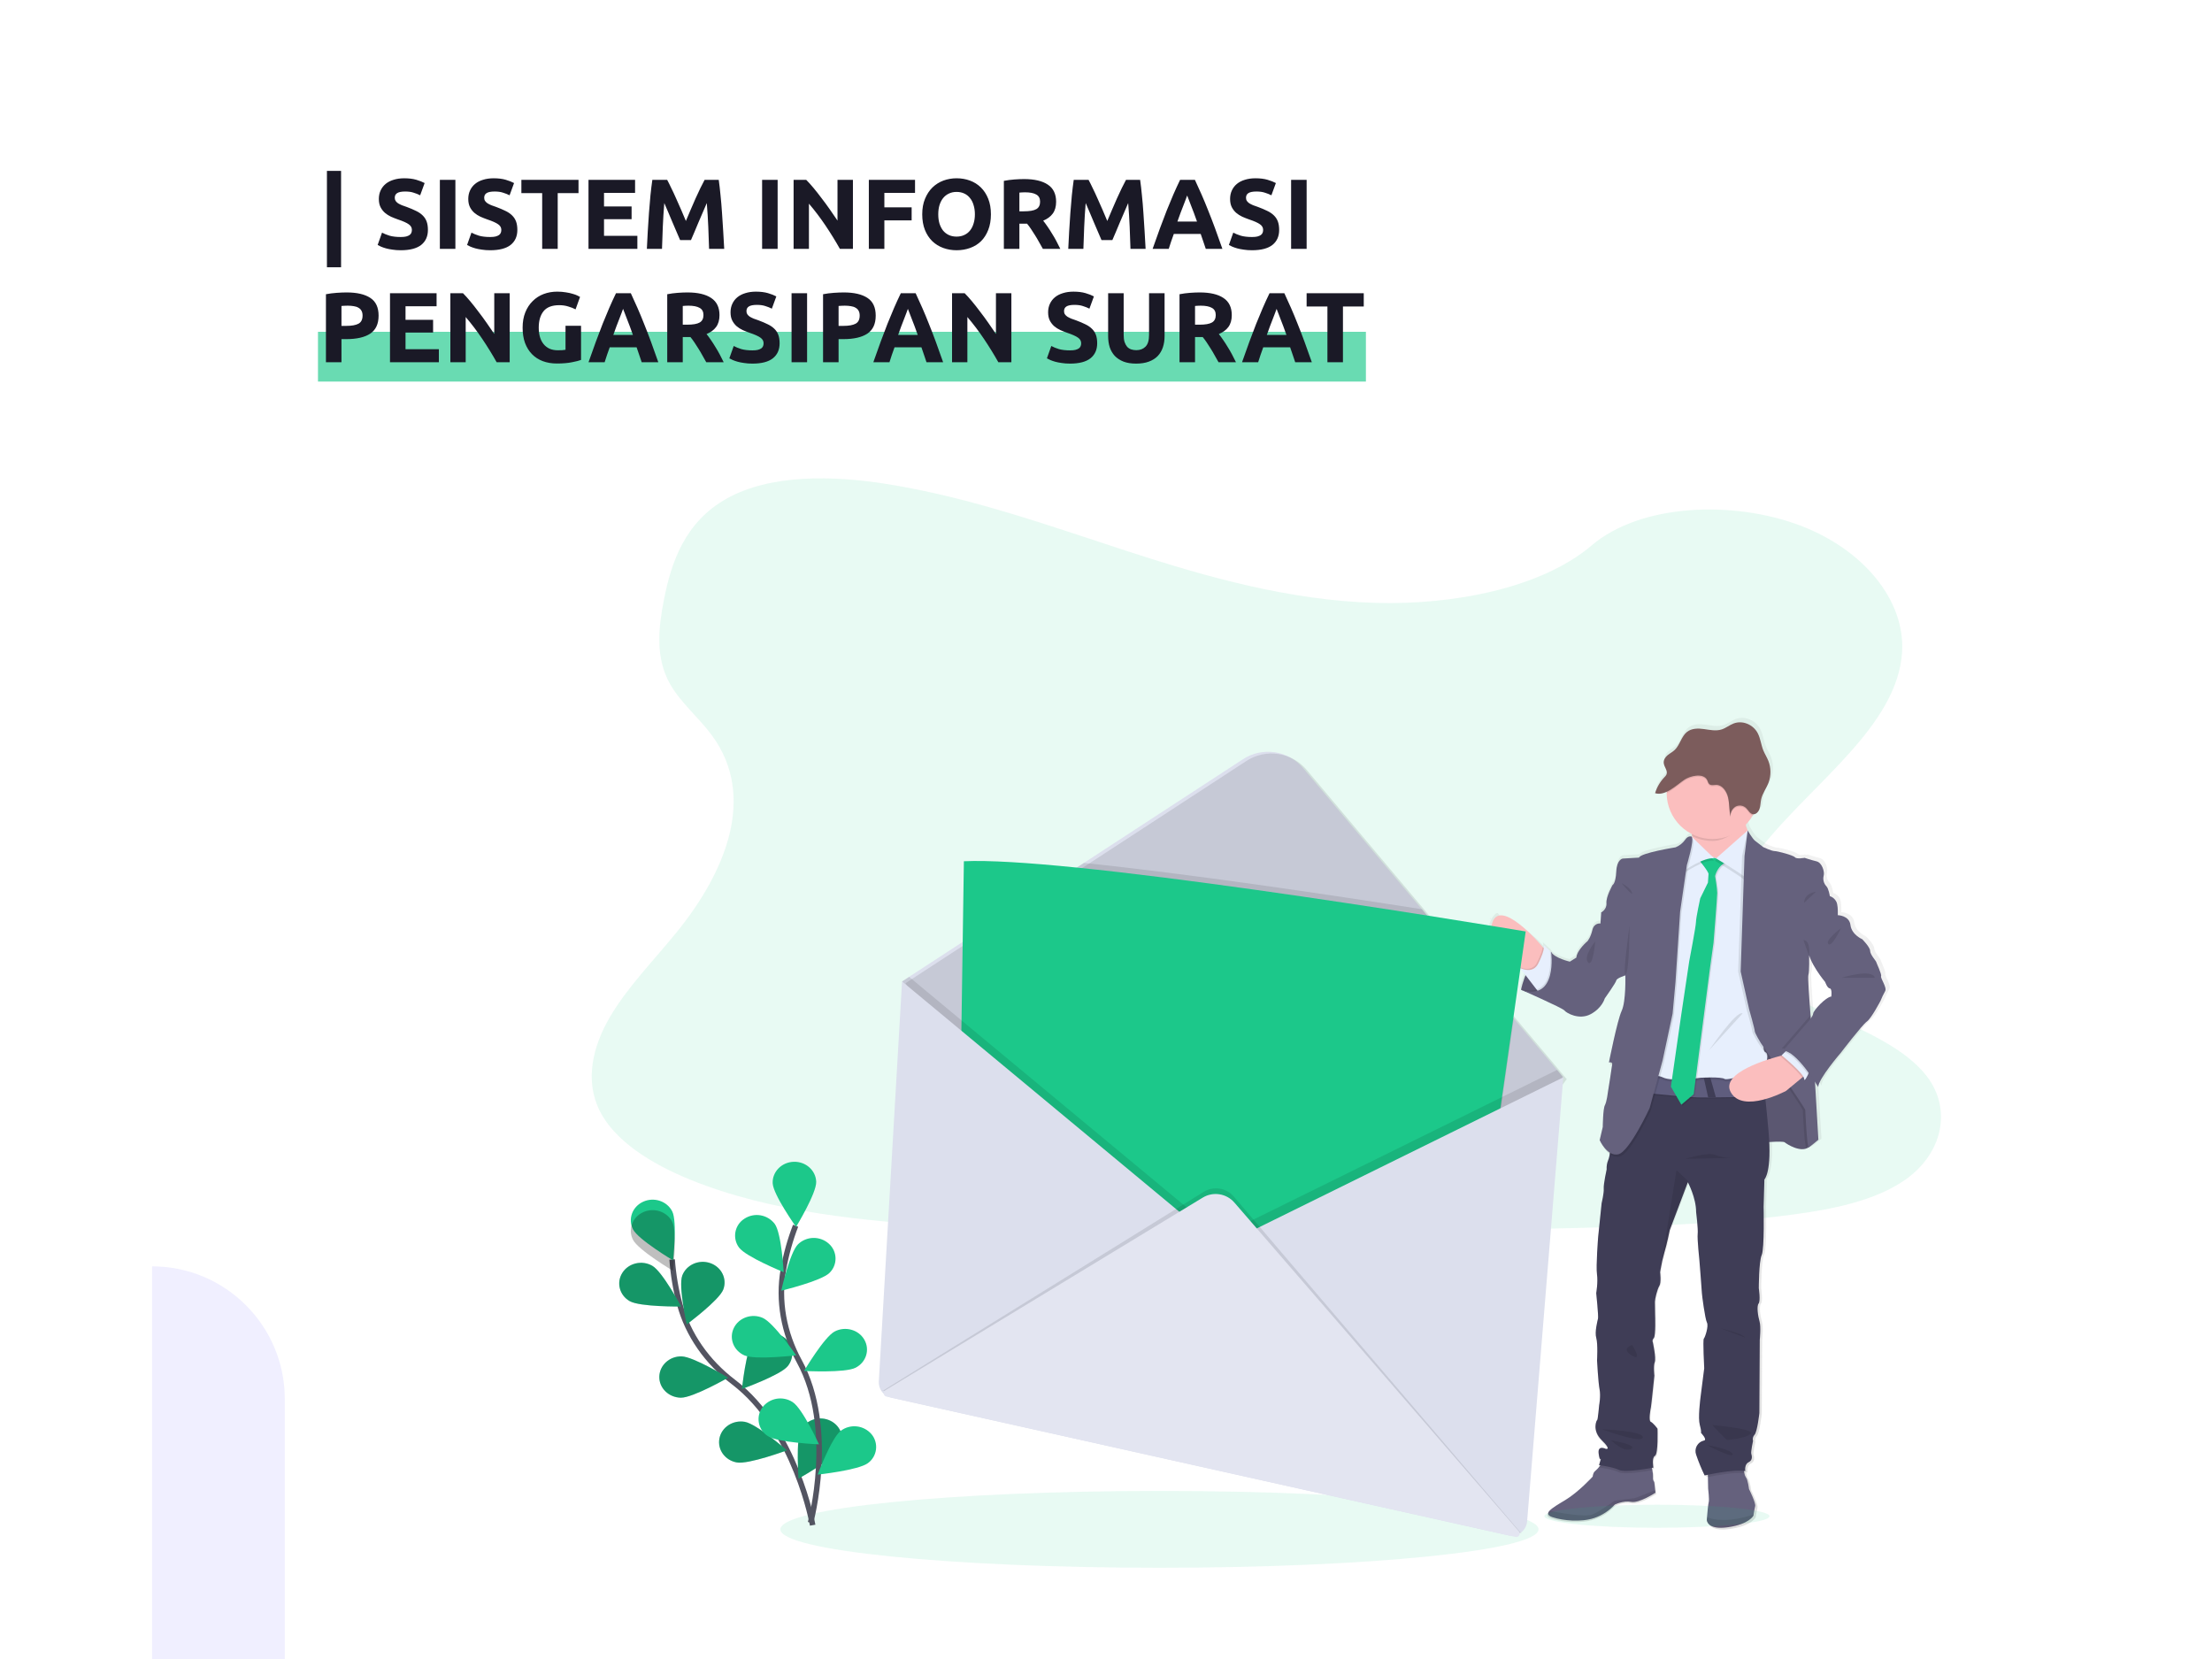 <svg xmlns="http://www.w3.org/2000/svg" width="800" height="600" viewBox="0 0 800 600" fill="none">
<rect width="800" height="600" fill="white"/>
<g clip-path="url(#clip0)">
<path xmlns="http://www.w3.org/2000/svg" opacity="0.1" d="M497.531 218.042C466.245 217.137 436.45 208.684 408.017 199.436C379.585 190.188 351.359 179.959 320.824 175.06C301.185 171.91 278.726 171.464 262.902 180.272C247.672 188.748 242.754 203.383 240.109 216.966C238.114 227.181 236.945 237.936 242.4 247.497C246.173 254.129 252.911 259.715 257.56 266.073C273.733 288.204 262.303 315.489 244.772 337.093C236.549 347.227 227.01 356.897 220.663 367.685C214.317 378.473 211.393 390.843 216.934 401.835C222.436 412.732 235.549 420.933 249.756 426.699C278.609 438.401 312.61 441.751 345.762 443.651C419.15 447.849 492.933 446.02 566.519 444.21C593.749 443.537 621.102 442.855 647.894 439.33C662.77 437.373 678.128 434.27 688.916 426.775C702.628 417.261 706.023 401.148 696.838 389.218C681.428 369.206 638.841 364.236 628.048 342.759C622.116 330.939 628.208 317.768 636.823 306.804C655.306 283.286 686.29 262.653 687.921 235.77C689.039 217.293 674.148 198.816 651.119 190.079C626.982 180.921 593.509 182.072 575.676 197.233C557.376 212.84 525.152 218.861 497.531 218.042Z" fill="#1cc88a"/>
<path xmlns="http://www.w3.org/2000/svg" opacity="0.1" d="M419.324 567C495.039 567 556.418 560.781 556.418 553.109C556.418 545.437 495.039 539.218 419.324 539.218C343.608 539.218 282.229 545.437 282.229 553.109C282.229 560.781 343.608 567 419.324 567Z" fill="#1cc88a"/>
<path d="M293.909 551.602C293.909 551.602 287.826 516.974 265.25 499.813C255.777 492.612 248.845 482.819 245.818 471.666C244.394 466.382 243.481 460.971 243.093 455.51" stroke="#535461" stroke-width="2" stroke-miterlimit="10"/>
<path xmlns="http://www.w3.org/2000/svg" d="M228.938 444.613C230.824 448.323 243.428 455.832 243.428 455.832C243.428 455.832 245.012 441.804 243.112 438.089C241.211 434.375 236.51 432.826 232.587 434.626C228.664 436.426 227.038 440.899 228.938 444.613Z" fill="#1cc88a"/>
<path xmlns="http://www.w3.org/2000/svg" d="M227.735 470.572C231.46 472.708 246.332 472.519 246.332 472.519C246.332 472.519 239.622 459.926 235.912 457.789C232.201 455.652 227.349 456.78 225.095 460.31C222.841 463.839 224.015 468.435 227.735 470.572Z" fill="#1cc88a"/>
<path xmlns="http://www.w3.org/2000/svg" d="M246.224 505.499C250.571 505.56 263.307 498.274 263.307 498.274C263.307 498.274 250.816 490.617 246.464 490.551C242.112 490.485 238.533 493.782 238.448 497.909C238.363 502.035 241.872 505.423 246.224 505.499Z" fill="#1cc88a"/>
<path xmlns="http://www.w3.org/2000/svg" d="M266.48 528.918C270.752 529.68 284.605 524.535 284.605 524.535C284.605 524.535 273.657 514.974 269.39 514.226C265.122 513.477 260.996 516.121 260.195 520.195C259.393 524.27 262.204 528.16 266.48 528.918Z" fill="#1cc88a"/>
<path xmlns="http://www.w3.org/2000/svg" d="M261.581 466.388C260.096 470.268 248.379 478.967 248.379 478.967C248.379 478.967 245.276 465.17 246.761 461.29C248.247 457.41 252.768 455.406 256.856 456.813C260.945 458.22 263.066 462.513 261.581 466.388Z" fill="#1cc88a"/>
<path xmlns="http://www.w3.org/2000/svg" d="M284.907 494.076C282.267 497.359 268.347 502.334 268.347 502.334C268.347 502.334 269.762 488.286 272.384 485.008C273.708 483.417 275.581 482.387 277.628 482.124C279.675 481.86 281.746 482.382 283.427 483.586C284.242 484.151 284.933 484.88 285.454 485.727C285.976 486.573 286.317 487.519 286.456 488.505C286.595 489.491 286.529 490.495 286.263 491.453C285.996 492.412 285.535 493.305 284.907 494.076V494.076Z" fill="#1cc88a"/>
<path xmlns="http://www.w3.org/2000/svg" d="M303.683 523.938C301.665 527.596 288.835 534.731 288.835 534.731C288.835 534.731 287.708 520.664 289.726 517.007C291.744 513.349 296.502 511.937 300.359 513.851C304.216 515.765 305.697 520.281 303.683 523.938Z" fill="#1cc88a"/>
<path opacity="0.25" d="M228.938 448.402C230.824 452.111 243.428 459.621 243.428 459.621C243.428 459.621 245.012 445.592 243.112 441.878C241.211 438.163 236.51 436.614 232.587 438.414C228.664 440.215 227.038 444.687 228.938 448.402Z" fill="black"/>
<path opacity="0.25" d="M227.735 470.572C231.46 472.708 246.332 472.519 246.332 472.519C246.332 472.519 239.622 459.926 235.912 457.789C232.201 455.652 227.349 456.78 225.095 460.31C222.841 463.839 224.015 468.435 227.735 470.572Z" fill="black"/>
<path opacity="0.25" d="M246.224 505.499C250.571 505.56 263.307 498.274 263.307 498.274C263.307 498.274 250.816 490.617 246.464 490.551C242.112 490.485 238.533 493.782 238.448 497.909C238.363 502.035 241.872 505.423 246.224 505.499Z" fill="black"/>
<path opacity="0.25" d="M266.48 528.918C270.752 529.68 284.605 524.535 284.605 524.535C284.605 524.535 273.657 514.974 269.39 514.226C265.122 513.477 260.996 516.121 260.195 520.195C259.393 524.27 262.204 528.16 266.48 528.918Z" fill="black"/>
<path opacity="0.25" d="M261.581 466.388C260.096 470.268 248.379 478.967 248.379 478.967C248.379 478.967 245.276 465.17 246.761 461.29C248.247 457.41 252.768 455.406 256.856 456.813C260.945 458.22 263.066 462.513 261.581 466.388Z" fill="black"/>
<path opacity="0.25" d="M284.907 494.076C282.267 497.359 268.347 502.334 268.347 502.334C268.347 502.334 269.762 488.286 272.384 485.008C273.708 483.417 275.581 482.387 277.628 482.124C279.675 481.86 281.746 482.382 283.427 483.586C284.242 484.151 284.933 484.88 285.454 485.727C285.976 486.573 286.317 487.519 286.456 488.505C286.595 489.491 286.529 490.495 286.263 491.453C285.996 492.412 285.535 493.305 284.907 494.076V494.076Z" fill="black"/>
<path xmlns="http://www.w3.org/2000/svg" opacity="0.25" d="M303.683 523.938C301.665 527.596 288.835 534.731 288.835 534.731C288.835 534.731 287.708 520.664 289.726 517.007C291.744 513.349 296.502 511.937 300.359 513.851C304.216 515.765 305.697 520.281 303.683 523.938Z" fill="black"/>
<path d="M293.145 550.693C293.145 550.693 302.372 516.694 289.066 492.323C283.483 482.099 281.328 470.482 283.328 459.12C284.287 453.718 285.764 448.422 287.736 443.306" stroke="#535461" stroke-width="2" stroke-miterlimit="10"/>
<path xmlns="http://www.w3.org/2000/svg" d="M279.447 427.903C279.598 432.025 287.901 443.732 287.901 443.732C287.901 443.732 295.342 431.513 295.191 427.387C295.04 423.26 291.395 420.034 287.048 420.176C282.701 420.318 279.291 423.776 279.447 427.903Z" fill="#1cc88a"/>
<path xmlns="http://www.w3.org/2000/svg" d="M267.263 451.175C269.753 454.558 283.427 460.101 283.427 460.101C283.427 460.101 282.672 446.011 280.183 442.623C278.923 440.982 277.094 439.88 275.06 439.536C273.027 439.193 270.939 439.634 269.215 440.771C268.377 441.3 267.657 441.996 267.1 442.818C266.543 443.639 266.161 444.568 265.977 445.545C265.794 446.521 265.814 447.526 266.035 448.495C266.256 449.464 266.674 450.376 267.263 451.175Z" fill="#1cc88a"/>
<path xmlns="http://www.w3.org/2000/svg" d="M269.243 490.2C273.195 491.93 287.953 490.167 287.953 490.167C287.953 490.167 279.801 478.361 275.849 476.631C271.898 474.902 267.22 476.536 265.396 480.284C263.571 484.032 265.297 488.471 269.243 490.2Z" fill="#1cc88a"/>
<path xmlns="http://www.w3.org/2000/svg" d="M277.754 519.409C281.343 521.749 296.2 522.37 296.2 522.37C296.2 522.37 290.268 509.431 286.685 507.095C284.958 505.965 282.869 505.532 280.838 505.883C278.807 506.235 276.983 507.345 275.731 508.99C275.144 509.794 274.728 510.712 274.511 511.685C274.294 512.658 274.28 513.666 274.47 514.645C274.66 515.624 275.05 516.553 275.615 517.373C276.18 518.193 276.909 518.886 277.754 519.409Z" fill="#1cc88a"/>
<path xmlns="http://www.w3.org/2000/svg" d="M299.991 460.362C296.973 463.337 282.545 466.791 282.545 466.791C282.545 466.791 285.605 452.98 288.618 450.005C290.109 448.569 292.084 447.75 294.149 447.712C296.213 447.673 298.217 448.417 299.76 449.796C300.502 450.453 301.1 451.257 301.517 452.157C301.933 453.058 302.16 454.035 302.182 455.028C302.203 456.021 302.02 457.008 301.643 457.926C301.266 458.844 300.703 459.673 299.991 460.362V460.362Z" fill="#1cc88a"/>
<path xmlns="http://www.w3.org/2000/svg" d="M309.469 494.64C305.654 496.625 290.806 495.824 290.806 495.824C290.806 495.824 298.081 483.506 301.896 481.535C305.711 479.564 310.501 480.876 312.59 484.496C314.679 488.116 313.302 492.654 309.469 494.64Z" fill="#1cc88a"/>
<path xmlns="http://www.w3.org/2000/svg" d="M313.896 529.159C310.487 531.727 295.71 533.319 295.71 533.319C295.71 533.319 300.689 520.02 304.098 517.452C305.755 516.216 307.815 515.655 309.867 515.878C311.918 516.102 313.81 517.096 315.165 518.66C315.805 519.417 316.283 520.299 316.567 521.251C316.852 522.202 316.937 523.202 316.818 524.189C316.699 525.175 316.378 526.126 315.875 526.981C315.372 527.837 314.698 528.578 313.896 529.159V529.159Z" fill="#1cc88a"/>
<path d="M681.847 352.165C682.13 351.388 680.008 347.081 680.008 346.868C680.008 346.655 677.816 344.252 677.816 342.912C677.816 341.571 674.911 338.676 674.911 338.676C674.911 338.676 671.021 337.051 670.597 333.521C670.172 329.992 665.933 329.916 665.924 329.916C665.924 329.916 665.924 329.594 665.952 329.106C665.952 328.007 665.919 326.045 665.429 324.974C664.924 324 664.059 323.263 663.019 322.923C663.019 322.923 662.595 320.17 661.746 319.322C661.272 318.824 660.932 318.214 660.758 317.547C660.584 316.881 660.582 316.181 660.751 315.513C661.176 314.172 660.186 310.775 658.13 310.301C656.074 309.828 653.745 309.032 653.745 309.032C653.745 309.032 653.514 309.074 653.179 309.122L652.896 309.032C652.403 309.123 651.906 309.185 651.406 309.216C650.972 309.232 650.547 309.091 650.208 308.818C649.496 308.041 643.763 306.559 642.702 306.559C641.641 306.559 638.595 305.137 638.595 305.137L635.558 302.806C634.705 302.152 633.125 299.49 632.894 299.115L632.866 299.063C632.605 298.462 632.39 297.841 632.224 297.206V297.206C633.26 296.119 634.144 294.896 634.856 293.572C634.931 293.435 634.997 293.293 635.063 293.155C635.223 293.153 635.382 293.127 635.535 293.079C635.596 293.079 635.657 293.032 635.718 293.008C636.436 292.629 636.977 291.98 637.223 291.203V291.203C637.274 291.052 637.322 290.895 637.359 290.73C637.359 290.677 637.359 290.621 637.392 290.568C637.425 290.516 637.439 290.355 637.458 290.246C637.477 290.137 637.482 290.123 637.491 290.066C637.501 290.009 637.524 289.853 637.538 289.744C637.553 289.635 637.538 289.626 637.538 289.569C637.538 289.431 637.571 289.299 637.59 289.166C637.638 288.665 637.712 288.167 637.812 287.674C637.812 287.674 637.812 287.674 637.812 287.674C638.236 285.779 639.382 284.139 640.198 282.367C640.316 282.116 640.424 281.856 640.523 281.595C640.622 281.334 640.721 281.027 640.801 280.738L640.872 280.472C640.924 280.264 640.971 280.051 641.014 279.837C641.014 279.743 641.051 279.648 641.065 279.553C641.113 279.259 641.155 278.966 641.179 278.667C641.331 276.975 641.09 275.271 640.476 273.688C639.943 272.361 639.156 271.167 638.618 269.841C637.803 267.832 637.59 265.577 636.595 263.644C634.931 260.431 631.008 258.825 627.783 260.033C626.241 260.607 624.906 261.725 623.346 262.227C621.252 262.895 619.017 262.393 616.853 262.09C614.689 261.786 612.293 261.763 610.553 263.184C608.549 264.819 607.998 267.893 606.116 269.689C605.329 270.442 604.343 270.926 603.509 271.622C602.923 272.094 602.472 272.714 602.203 273.418C602.203 273.47 602.17 273.517 602.156 273.569C602.141 273.621 602.123 273.688 602.108 273.749C602.094 273.811 602.08 273.891 602.071 273.962C602.061 274.034 602.071 274.062 602.071 274.109C602.061 274.236 602.061 274.362 602.071 274.488V274.488C602.084 274.608 602.105 274.727 602.132 274.844C602.132 274.877 602.132 274.91 602.132 274.943C602.132 274.976 602.189 275.137 602.222 275.237C602.22 275.256 602.22 275.275 602.222 275.294C602.259 275.403 602.302 275.507 602.344 275.616L602.415 275.777L602.471 275.91C602.748 276.431 602.968 276.981 603.127 277.549C603.215 277.909 603.194 278.287 603.066 278.634C602.874 279.027 602.606 279.378 602.278 279.667C600.87 281.139 599.783 282.889 599.086 284.807C599.006 285.025 598.926 285.243 598.855 285.471L598.954 285.494C599.156 285.556 599.362 285.602 599.572 285.632C599.69 285.632 599.807 285.66 599.93 285.67C600.414 285.695 600.899 285.657 601.373 285.556C601.491 285.532 601.613 285.504 601.731 285.471C602.217 285.336 602.69 285.16 603.146 284.945C603.146 285.087 603.146 285.234 603.146 285.376C603.146 285.518 603.146 285.537 603.146 285.617C603.151 288.741 604.022 291.802 605.662 294.456C607.302 297.109 609.646 299.251 612.43 300.641C612.43 300.793 612.472 300.949 612.491 301.115C612.51 301.281 612.524 301.371 612.538 301.499L612.35 301.314C612.35 301.314 611.072 300.679 609.87 302.512C608.667 304.346 606.404 305.199 606.404 305.199C606.404 305.199 593.522 307.246 593.027 308.942L587.01 309.292C587.01 309.292 584.884 309.576 584.653 314.03C584.422 318.484 583.309 318.905 583.309 318.905C583.309 318.905 580.833 323.283 581.046 325.538C581.258 327.793 579.16 328.93 579.16 328.93L578.877 332.953C578.877 332.953 576.519 332.602 575.901 335.355C575.284 338.108 574.133 339.382 574.133 339.382C574.133 339.382 570.238 342.632 570.026 345.385L567.621 346.868C567.621 346.868 562.029 345.598 560.756 343.338L560.365 342.969C560.352 342.951 560.341 342.932 560.332 342.912C560.331 342.921 560.331 342.931 560.332 342.94C559.492 342.144 557.72 340.486 557.974 340.865C558.139 341.22 558.179 341.621 558.087 342.002L557.672 341.528L556.56 340.287C556.56 340.287 547.52 331.759 542.211 331.105C542.14 330.968 541.801 329.627 540.896 330.465C540.144 331.156 539.542 331.996 539.129 332.932C538.716 333.867 538.5 334.879 538.495 335.903C538.491 336.926 538.697 337.94 539.101 338.879C539.505 339.819 540.098 340.664 540.844 341.362L549.308 349.308L549.524 349.469L551.345 351.838C551.038 352.577 550.779 353.292 550.567 353.946C550.567 353.946 550.567 353.989 550.543 354.008C550.501 354.15 550.453 354.282 550.411 354.415L550.368 354.557C550.331 354.69 550.288 354.822 550.251 354.946C550.213 355.069 550.208 355.102 550.185 355.178C550.161 355.254 550.185 355.268 550.147 355.31C549.949 356.021 549.817 356.566 549.751 356.869L549.279 356.722L549.751 356.921C549.751 356.945 549.751 356.973 549.751 356.997L549.723 357.144L550.156 357.333C552.637 358.418 565.014 363.872 565.65 364.701C566.358 365.615 571.026 368.302 575.274 366.042C579.523 363.782 580.461 360.318 580.461 360.318C580.461 360.318 584.563 354.6 584.705 353.752C584.846 352.904 588.034 351.913 588.034 351.913C588.034 351.913 588.316 361.389 586.69 364.838C585.063 368.287 582.017 383.628 582.017 383.628C582.215 383.588 582.419 383.576 582.62 383.59C582.507 384.145 582.441 384.476 582.441 384.476C582.689 384.431 582.943 384.431 583.191 384.476C582.965 386.22 581.663 394.312 581.663 394.312C581.663 394.312 581.239 397.984 580.532 399.254C579.824 400.523 579.754 407.166 579.754 407.166L578.622 411.965C578.751 412.249 578.894 412.525 579.051 412.794V412.794C579.051 412.794 580.268 415.504 582.309 417.025C582.216 417.78 582.024 418.519 581.739 419.223C581.296 420.295 581.102 421.453 581.173 422.611C581.173 422.611 579.971 428.05 580.112 429.604C580.253 431.158 579.334 434.972 579.334 434.972L578.018 447.224C578.018 447.224 577.17 457.889 577.594 460.788C578.018 463.688 577.306 467.634 577.306 467.634C577.306 467.634 578.155 476.039 577.943 476.958C577.731 477.877 576.67 481.829 577.306 484.022C577.943 486.216 577.594 492.214 577.594 492.214C577.594 492.214 578.018 500.121 578.509 502.665C578.999 505.21 578.367 508.46 578.367 508.46C578.367 508.46 577.896 513.894 577.66 513.894C577.424 513.894 575.609 517.637 579.358 521.313C583.106 524.99 580.772 524.417 580.772 524.417C580.772 524.417 577.802 522.934 578.15 525.971C578.49 528.861 578.957 528.107 578.999 528.027L578.292 530.348L578.763 530.419L578.353 530.893C577.929 531.432 577.455 531.93 576.939 532.381C576.085 533.016 575.996 534.428 575.996 534.428C575.996 534.428 570.762 540.151 565.877 543.046C563.307 544.571 561.091 545.86 560.124 546.926C559.252 547.874 559.393 548.66 561.204 549.262C565.028 550.531 571.747 551.157 576.561 549.546C579.431 548.582 582.012 546.905 584.063 544.671C584.063 544.671 587.109 543.117 590.085 543.681C593.06 544.244 599.001 540.364 599.001 540.364L598.893 539.36L598.577 536.474C598.377 536.231 598.23 535.949 598.144 535.646C598.059 535.342 598.038 535.024 598.082 534.712C598.117 533.858 598.033 533.003 597.832 532.172C597.785 531.893 597.728 531.613 597.676 531.353L598.218 531.253C598.218 531.253 597.516 527.648 598.789 526.942C600.062 526.236 599.704 516.993 599.704 516.993C599.704 516.993 598.082 514.875 597.228 514.524C596.375 514.174 597.157 509.786 597.304 509.223C597.45 508.659 598.577 497.71 598.577 497.71C598.577 497.71 598.152 494.251 598.718 492.768C599.284 491.285 598.039 485.6 598.039 485.6C598.039 485.6 597.615 484.894 598.398 484.046C599.18 483.198 598.869 475.641 598.869 475.641C598.869 475.641 598.803 471.827 598.803 470.837C598.803 469.847 599.652 466.246 600.43 465.047C601.208 463.849 600.713 460.101 600.713 460.101L600.755 459.822C600.755 459.713 600.793 459.58 600.821 459.419L600.882 459.045C601.228 456.964 601.695 454.906 602.283 452.881C603.226 449.915 604.263 444.689 604.263 444.689L610.865 427.443L610.94 427.24C610.94 427.24 613.981 432.892 613.981 438.137C613.981 438.137 614.759 444.424 614.547 446.12C614.335 447.816 615.174 455.752 615.174 455.752C615.174 455.752 616.094 467.194 616.094 467.691C616.094 468.189 617.225 477.015 617.937 478.356C618.649 479.697 617.225 483.795 616.801 484.216C616.377 484.638 616.942 495.023 616.942 495.023C616.942 495.023 615.882 503.215 615.669 504.911C615.457 506.607 614.608 513.108 615.316 515.647C616.023 518.186 615.74 518.542 615.74 518.542C615.74 518.542 618.291 521.157 616.801 521.385C616.259 521.503 615.749 521.737 615.305 522.07C614.86 522.402 614.492 522.827 614.224 523.315C613.956 523.802 613.795 524.342 613.751 524.897C613.708 525.453 613.783 526.011 613.972 526.534C614.853 529.124 615.894 531.656 617.089 534.115C617.089 534.115 617.527 534.015 618.258 533.869V534.707L618.343 538.914C618.343 538.914 618.814 542.941 618.555 543.861C618.348 544.533 618.084 547.698 617.928 549.352C617.876 549.953 617.848 550.356 617.848 550.356C617.848 550.356 617.848 554.099 625.703 552.971C633.559 551.844 634.973 548.736 634.973 548.736C634.973 548.736 634.973 548.589 635.03 548.347C635.148 547.632 635.402 546.116 635.61 545.272C635.893 544.14 633.347 539.056 633.347 539.056C633.347 539.056 632.922 535.598 632.21 534.821C631.919 534.373 631.726 533.867 631.644 533.338C631.578 533.054 631.522 532.755 631.475 532.466C631.651 532.489 631.825 532.52 631.998 532.561C631.998 532.561 631.574 530.088 633.205 529.311C634.837 528.534 634.408 526.914 634.195 526.203C633.983 525.492 634.832 521.541 634.832 521.541C634.718 521.148 634.71 520.732 634.81 520.336C634.909 519.94 635.112 519.577 635.398 519.286C636.393 518.291 637.166 511.374 637.166 511.374L637.307 484.676C637.307 484.676 637.807 479.938 637.241 478.043C636.676 476.148 636.105 472.467 636.883 471.477C637.661 470.486 636.954 465.9 636.954 465.9C636.954 465.9 636.954 456.221 638.019 453.823C639.085 451.426 638.727 436.237 638.727 436.237L639.005 426.287C639.005 426.287 641.32 424.089 640.773 412.628C643.239 412.472 646.021 412.382 646.431 412.723C647.209 413.363 652.236 416.608 655.206 414.561C655.843 414.277 658.743 411.809 658.743 411.809L657.498 390.631C658.276 391.81 658.747 392.597 658.747 392.597C658.747 389.631 667.098 380.023 667.098 380.023C667.098 380.023 674.883 369.927 676.58 368.723C678.278 367.52 681.607 361.166 681.607 361.166C682.099 359.954 682.667 358.776 683.309 357.637C684.115 356.334 681.564 352.942 681.847 352.165ZM663.581 359.574C661.459 359.788 656.979 364.663 656.927 365.734C656.894 366.293 656.423 367.041 655.984 367.629C655.951 367.202 655.914 366.766 655.881 366.326C655.381 360.086 654.839 352.482 655.084 351.743C655.513 350.473 655.367 344.755 655.367 344.755L655.442 344.646C656.857 349.076 661.303 354.301 661.303 354.301C661.303 354.301 662.081 356.561 663.001 356.632C663.92 356.703 663.581 359.574 663.581 359.574Z" fill="url(#paint0_linear)"/>
<path d="M550.104 357.968C550.104 357.968 552.684 344.371 560.987 344.3L567.056 356.845L563.01 359.65C563.01 359.65 554.221 359.93 550.104 357.968Z" fill="#65617D"/>
<path opacity="0.1" d="M567.056 356.845L563.01 359.65C563.01 359.65 556.824 359.849 552.401 358.755C551.612 358.567 550.843 358.304 550.104 357.968C550.104 357.968 550.104 357.893 550.152 357.75C550.152 357.75 550.152 357.717 550.152 357.698C550.532 355.992 551.058 354.321 551.722 352.705C551.981 352.093 552.269 351.463 552.58 350.833C553.796 348.464 555.503 346.181 557.842 345.039C558.707 344.612 559.648 344.366 560.61 344.314H560.855H560.978L561.11 344.594L563.161 348.829L567.056 356.845Z" fill="black"/>
<path d="M635.973 413.339C635.973 413.339 644.696 412.5 645.46 413.131C646.224 413.761 651.18 416.982 654.112 414.95C657.045 412.917 655.088 405.839 655.088 405.56C655.088 405.28 654.81 395.255 654.81 395.255L649.576 388.177L643.022 375.773L629.631 374.437L629.98 394.137L629.909 404.228L635.973 413.339Z" fill="#65617D"/>
<path opacity="0.1" d="M635.973 413.339C635.973 413.339 644.696 412.5 645.46 413.131C646.224 413.761 651.18 416.982 654.112 414.95C657.045 412.917 655.088 405.839 655.088 405.56C655.088 405.28 654.81 395.255 654.81 395.255L649.576 388.177L643.022 375.773L629.631 374.437L629.98 394.137L629.909 404.228L635.973 413.339Z" fill="black"/>
<path d="M559.242 343.94C559.242 343.94 558.545 352.491 553.245 352.629C553.245 352.629 551.741 351.719 549.718 350.203C545.059 346.702 537.67 339.969 539.712 333.706C542.64 324.737 556.871 341.287 556.871 341.287L557.96 342.518L559.242 343.94Z" fill="#FBBEBE"/>
<path opacity="0.1" d="M559.242 343.94C559.242 343.94 558.545 352.491 553.245 352.629C553.245 352.629 551.741 351.719 549.718 350.203L549.27 349.62C550.17 350.092 551.161 350.36 552.174 350.407C552.972 350.439 553.759 350.226 554.433 349.797C555.107 349.368 555.635 348.743 555.947 348.005C556.504 346.905 556.994 345.772 557.413 344.613C557.671 343.937 557.854 343.234 557.96 342.518L559.242 343.94Z" fill="black"/>
<path d="M556.942 359.442L555.749 357.897L551.731 352.686L549.685 350.028C550.584 350.502 551.575 350.77 552.589 350.814C553.924 350.847 555.418 350.341 556.362 348.417C556.918 347.315 557.408 346.181 557.828 345.02C558.488 343.125 558.479 342.177 558.243 341.831C558.007 341.486 559.723 343.101 560.549 343.888L560.577 343.916L560.964 344.281L561.105 344.565L563.128 348.625C563.128 348.625 563.128 348.682 563.128 348.796C563.326 350.099 564.01 358.281 556.942 359.442Z" fill="#E7EFFD"/>
<path d="M598.728 539.852C598.728 539.852 592.867 543.709 589.938 543.169C587.01 542.629 584.007 544.154 584.007 544.154C581.988 546.37 579.442 548.034 576.609 548.992C571.893 550.603 565.245 549.968 561.477 548.707C559.695 548.11 559.549 547.343 560.407 546.391C561.35 545.329 563.547 544.055 566.065 542.539C570.88 539.668 576.038 534.011 576.038 534.011C576.038 534.011 576.109 532.589 576.948 531.983C577.465 531.536 577.938 531.041 578.363 530.505C579.112 529.614 579.815 528.685 579.815 528.685L597.054 529.188C597.054 529.188 597.346 530.434 597.577 531.708C597.774 532.535 597.855 533.385 597.818 534.233C597.773 534.542 597.792 534.856 597.873 535.157C597.955 535.457 598.096 535.738 598.289 535.982L598.6 538.824L598.728 539.852Z" fill="#65617D"/>
<path d="M634.789 544.69C634.582 545.528 634.318 547.03 634.219 547.736L634.158 548.125C634.158 548.125 632.743 551.209 625.024 552.332C617.305 553.455 617.282 549.735 617.282 549.735C617.282 549.735 617.31 549.337 617.357 548.736C617.494 547.096 617.772 543.955 617.98 543.287C618.253 542.378 617.768 538.379 617.768 538.379L617.687 534.205L617.626 531.305L630.466 529.969C630.545 530.934 630.683 531.893 630.881 532.84C630.959 533.367 631.151 533.869 631.442 534.314C632.14 535.086 632.554 538.521 632.554 538.521C632.554 538.521 635.068 543.567 634.789 544.69Z" fill="#65617D"/>
<path opacity="0.1" d="M597.054 529.188C597.054 529.188 597.346 530.434 597.577 531.708C595.715 532.054 587.576 533.471 585.544 532.48C583.238 531.358 578.287 530.727 578.287 530.727L578.367 530.443C579.117 529.552 579.82 528.624 579.82 528.624L597.054 529.188Z" fill="black"/>
<path opacity="0.1" d="M630.881 532.84C627.627 532.286 620.507 533.627 617.678 534.205L617.617 531.305L630.456 529.969C630.538 530.934 630.68 531.893 630.881 532.84V532.84Z" fill="black"/>
<path d="M638.118 426.586L637.84 436.469C637.84 436.469 638.189 451.54 637.142 453.923C636.096 456.306 636.096 465.91 636.096 465.91C636.096 465.91 636.793 470.463 636.025 471.443C635.256 472.424 635.817 476.067 636.374 477.963C636.93 479.858 636.445 484.553 636.445 484.553L636.303 511.047C636.303 511.047 635.539 517.912 634.558 518.897C634.277 519.188 634.077 519.549 633.98 519.942C633.882 520.336 633.89 520.748 634.002 521.138C634.002 521.138 633.168 525.061 633.375 525.767C633.582 526.473 634.002 528.079 632.399 528.847C630.796 529.614 631.211 532.073 631.211 532.073C627.377 531.159 616.495 533.617 616.495 533.617C615.319 531.182 614.293 528.675 613.425 526.113C613.237 525.594 613.162 525.041 613.204 524.491C613.247 523.941 613.405 523.406 613.669 522.922C613.933 522.438 614.297 522.017 614.736 521.685C615.176 521.354 615.68 521.121 616.216 521.001C617.678 520.788 615.17 518.196 615.17 518.196C615.17 518.196 615.448 517.845 614.75 515.325C614.052 512.804 614.887 506.323 615.099 504.665C615.311 503.007 616.353 494.853 616.353 494.853C616.353 494.853 615.797 484.553 616.216 484.131C616.636 483.71 618.027 479.644 617.334 478.313C616.641 476.982 615.514 468.222 615.514 467.729C615.514 467.236 614.613 455.884 614.613 455.884C614.613 455.884 613.774 447.963 613.986 446.281C614.198 444.599 613.425 438.364 613.425 438.364C613.425 433.152 610.426 427.567 610.426 427.567L610.351 427.77L603.886 444.883C603.886 444.883 602.839 450.066 601.934 453.009C601.361 455.009 600.906 457.042 600.571 459.097L600.51 459.471C600.51 459.627 600.463 459.76 600.449 459.864L600.406 460.148C600.406 460.148 600.878 463.863 600.123 465.057C599.369 466.251 598.52 469.823 598.52 470.804C598.52 471.784 598.591 475.57 598.591 475.57C598.591 475.57 598.869 483.07 598.119 483.913C597.37 484.757 597.766 485.453 597.766 485.453C597.766 485.453 599.02 491.138 598.464 492.602C597.907 494.066 598.327 497.506 598.327 497.506C598.327 497.506 597.209 508.374 597.073 508.934C596.936 509.493 596.163 513.842 597.002 514.192C597.841 514.543 599.44 516.642 599.44 516.642C599.44 516.642 599.793 525.829 598.534 526.525C597.275 527.221 597.973 530.789 597.973 530.789C597.973 530.789 587.864 532.75 585.563 531.628C583.262 530.505 578.306 529.875 578.306 529.875L578.999 527.572C578.957 527.653 578.495 528.401 578.165 525.53C577.82 522.517 580.749 523.986 580.749 523.986C580.749 523.986 583.05 524.549 579.334 520.906C575.618 517.263 577.448 513.543 577.66 513.543C577.872 513.543 578.363 508.152 578.363 508.152C578.363 508.152 578.99 504.925 578.499 502.4C578.009 499.875 577.594 492.024 577.594 492.024C577.594 492.024 577.943 486.069 577.316 483.899C576.689 481.729 577.731 477.797 577.943 476.887C578.155 475.977 577.292 467.658 577.292 467.658C577.292 467.658 577.99 463.735 577.571 460.864C577.151 457.993 577.99 447.404 577.99 447.404L579.244 435.209C579.244 435.209 580.15 431.418 580.013 429.879C579.876 428.339 581.064 422.943 581.064 422.943C580.993 421.793 581.184 420.643 581.621 419.579C582.319 418.157 582.597 413.552 582.597 413.552L589.297 398.131L592.598 384.533L636.888 384.112C636.888 384.112 637.053 385.291 637.322 387.428C637.59 389.565 637.968 392.739 638.387 396.657C638.774 400.215 639.198 404.399 639.608 409.056C640.948 423.923 638.118 426.586 638.118 426.586Z" fill="#3F3D56"/>
<path d="M634.021 303.858L623.695 314.935C623.695 314.935 610.445 309.605 611.841 307.786C612.378 307.08 612.312 304.853 611.982 302.399C611.511 298.514 610.445 294.046 610.445 294.046C610.445 294.046 633.601 290.256 631.663 294.183C630.951 295.605 631.074 297.291 631.517 298.841C632.078 300.637 632.924 302.332 634.021 303.858Z" fill="#FBBEBE"/>
<path opacity="0.1" d="M631.649 294.193C630.937 295.614 630.598 295.766 631.041 297.315C628.014 300.57 624.161 304.142 619.371 304.142C616.807 304.146 614.278 303.551 611.982 302.403C611.511 298.518 610.445 294.051 610.445 294.051C610.445 294.051 633.601 290.261 631.649 294.193Z" fill="black"/>
<path d="M635.978 287.034C635.904 291.41 634.123 295.582 631.017 298.651C627.911 301.72 623.729 303.439 619.373 303.439C615.017 303.439 610.836 301.72 607.73 298.651C604.624 295.582 602.842 291.41 602.769 287.034C602.769 286.954 602.769 286.873 602.769 286.797C602.8 282.373 604.579 278.142 607.715 275.036C609.267 273.498 611.106 272.282 613.126 271.458C615.147 270.634 617.308 270.218 619.489 270.234C621.669 270.249 623.825 270.696 625.833 271.549C627.841 272.402 629.663 273.644 631.194 275.204C632.724 276.764 633.934 278.611 634.754 280.641C635.574 282.671 635.989 284.843 635.973 287.034H635.978Z" fill="#FBBEBE"/>
<path opacity="0.1" d="M638.378 397.088C636.18 397.088 628.858 397.169 620.672 397.297H620.573L617.871 397.344H617.786C608.083 397.501 598.515 395.596 594.682 395.956C586.525 396.724 597.615 388.376 597.615 388.376C603.696 389.861 609.952 390.498 616.207 390.271L618.564 390.147C625.977 389.726 633.431 389.025 637.326 387.85C637.586 390.02 637.958 393.17 638.378 397.088Z" fill="black"/>
<path d="M638.378 396.667C636.18 396.667 628.858 396.747 620.672 396.875H620.573L617.871 396.923H617.786C608.083 397.079 598.515 395.174 594.682 395.534C586.525 396.307 597.615 387.954 597.615 387.954C603.696 389.439 609.952 390.077 616.207 389.849L618.564 389.726C625.977 389.304 633.431 388.603 637.326 387.433C637.586 389.603 637.958 392.739 638.378 396.667Z" fill="#5F5D7E"/>
<path opacity="0.1" d="M614.91 308.482L602.075 314.513L592.173 391.469C592.173 391.469 598.03 388.807 601.382 390.489C604.735 392.171 615.056 390.631 615.056 390.631C615.056 390.631 622.601 390.209 623.709 391.052C624.817 391.896 637.93 387.527 637.93 387.527C637.93 387.527 640.287 382.202 638.486 381.368C636.685 380.534 639.061 372.267 639.061 372.267L637.93 316.754L635.695 309.605L629.697 305.962L623.567 310.865L620.639 311.287L614.91 308.482Z" fill="black"/>
<path d="M614.91 307.643L602.075 313.67L592.173 390.631C592.173 390.631 598.03 387.968 601.382 389.65C604.735 391.332 615.056 389.787 615.056 389.787C615.056 389.787 622.601 389.37 623.709 390.209C624.817 391.048 637.939 386.703 637.939 386.703C637.939 386.703 640.297 381.378 638.496 380.544C636.694 379.71 639.061 371.419 639.061 371.419L637.93 315.911L635.695 308.766L629.697 305.118L623.567 310.027L620.639 310.448L614.91 307.643Z" fill="#E7EFFD"/>
<path opacity="0.1" d="M614.698 311.216C614.698 311.216 618.395 315.631 618.329 316.546C618.263 317.46 618.117 319.63 618.117 319.63L615.325 325.315C615.325 325.315 613.793 332.394 613.793 333.867C613.793 335.341 611.35 348.081 611.35 348.081L608.413 367.709L604.716 393.436L608.488 399.95L612.949 396.16L618.88 350.317L620.135 341.277C620.135 341.277 621.46 325.017 621.46 323.335C621.46 321.653 620.696 317.238 620.696 317.238C620.696 317.238 621.601 313.03 625.369 312.026C629.136 311.022 625.09 311.813 625.09 311.813L622.926 310.064L621.04 310.832C621.04 310.832 615.816 309.254 614.698 311.216Z" fill="black"/>
<path xmlns="http://www.w3.org/2000/svg" d="M614.278 310.799C614.278 310.799 617.98 315.214 617.909 316.124C617.838 317.034 617.697 319.208 617.697 319.208L614.91 324.894C614.91 324.894 613.373 331.972 613.373 333.446C613.373 334.919 610.931 347.659 610.931 347.659L608.002 367.283L604.306 393.009L608.078 399.528L612.543 395.738L618.47 349.9L619.729 340.865C619.729 340.865 621.054 324.605 621.054 322.923C621.054 321.241 620.29 316.825 620.29 316.825C620.29 316.825 621.196 312.618 624.963 311.637C628.73 310.657 624.685 311.429 624.685 311.429L622.521 309.676L620.634 310.448C620.634 310.448 615.396 308.833 614.278 310.799Z" fill="#1cc88a"/>
<path opacity="0.1" d="M611.841 303.436C611.841 303.436 611.279 303.858 611.143 306.663C611.006 309.468 609.049 315.774 609.049 315.774C609.049 315.774 616.306 310.728 619.932 311.287L611.841 303.436Z" fill="black"/>
<path d="M611.841 302.598C611.841 302.598 611.279 303.015 611.143 305.819C611.006 308.624 609.049 314.93 609.049 314.93C609.049 314.93 616.306 309.884 619.932 310.448L611.841 302.598Z" fill="#E7EFFD"/>
<path opacity="0.1" d="M631.649 301.195L620.201 311.287C620.201 311.287 629.829 317.034 631.083 318.436C632.338 319.839 633.592 304.697 633.592 304.697L631.649 301.195Z" fill="black"/>
<path d="M632.069 300.352L620.63 310.448C620.63 310.448 630.253 316.195 631.517 317.598C632.781 319 634.026 303.858 634.026 303.858L632.069 300.352Z" fill="#E7EFFD"/>
<path opacity="0.1" d="M612.256 303.436C612.256 303.436 611.001 302.806 609.818 304.63C608.946 305.819 607.763 306.741 606.399 307.293C606.399 307.293 593.701 309.325 593.197 311.007L587.265 311.358C587.265 311.358 585.171 311.637 584.964 316.053C584.756 320.469 583.639 320.89 583.639 320.89C583.639 320.89 581.196 325.235 581.409 327.476C581.621 329.717 579.523 330.844 579.523 330.844L588.241 353.624C588.241 353.624 588.524 363.014 586.916 366.449C585.308 369.884 582.314 385.092 582.314 385.092C582.314 385.092 583.568 384.813 583.497 385.651C583.427 386.49 582.007 395.677 582.007 395.677C582.007 395.677 581.588 399.32 580.89 400.585C580.192 401.85 580.121 408.431 580.121 408.431L579.009 413.197C579.009 413.197 581.659 419.157 585.704 418.314C589.75 417.47 597.073 401.566 597.073 401.566L601.75 384.391L605.376 367.43L606.423 355.936L608.097 330.494L610.539 313.67C610.539 313.67 613.236 304.616 612.256 303.436Z" fill="black"/>
<path d="M611.841 302.598C611.841 302.598 610.582 301.968 609.398 303.787C608.528 304.978 607.344 305.9 605.98 306.45C605.98 306.45 593.286 308.482 592.777 310.164L586.845 310.515C586.845 310.515 584.756 310.799 584.544 315.214C584.332 319.63 583.219 320.047 583.219 320.047C583.219 320.047 580.777 324.396 580.989 326.637C581.201 328.878 579.103 330.001 579.103 330.001L587.826 352.78C587.826 352.78 588.104 362.171 586.501 365.606C584.898 369.041 581.894 384.254 581.894 384.254C581.894 384.254 583.149 383.969 583.083 384.813C583.017 385.656 581.545 394.833 581.545 394.833C581.545 394.833 581.126 398.481 580.428 399.742C579.73 401.002 579.664 407.592 579.664 407.592L578.547 412.358C578.547 412.358 581.196 418.314 585.242 417.475C589.288 416.637 596.625 400.722 596.625 400.722L601.297 383.552L604.923 366.591L605.97 355.093L607.644 329.651L610.087 312.831C610.087 312.831 612.817 303.787 611.841 302.598Z" fill="#65617D"/>
<path opacity="0.1" d="M567.056 356.845L563.01 359.65C563.01 359.65 556.824 359.849 552.401 358.755L550.152 357.75L549.68 357.551L550.152 357.698C552.486 358.395 554.31 358.381 555.739 357.897C561.463 355.96 560.831 346.46 560.61 344.314C560.61 344.096 560.572 343.959 560.563 343.907C560.562 343.897 560.562 343.888 560.563 343.878L560.596 343.935C560.675 344.064 560.763 344.188 560.86 344.305C560.94 344.395 561.025 344.489 561.114 344.579L563.137 348.64C563.137 348.64 563.137 348.696 563.137 348.81L567.056 356.845Z" fill="black"/>
<path d="M581.064 329.442L579.108 330.001L578.829 333.995C578.829 333.995 576.528 333.645 575.901 336.364C575.274 339.084 574.157 340.363 574.157 340.363C574.157 340.363 570.319 343.584 570.111 346.318L567.753 347.792C567.753 347.792 562.241 346.527 560.987 344.286C560.987 344.286 563.5 362.37 550.104 357.954C550.104 357.954 565.104 364.54 565.801 365.454C566.499 366.368 571.101 369.026 575.288 366.785C579.475 364.544 580.381 361.1 580.381 361.1C580.381 361.1 584.426 355.415 584.563 354.581C584.7 353.747 587.864 352.757 587.864 352.757L593.862 338.179L581.064 329.442Z" fill="#65617D"/>
<path opacity="0.1" d="M630.046 309.605L632.069 300.352C632.069 300.352 632.974 303.365 633.884 304.066L636.883 306.383C636.883 306.383 639.882 307.781 640.929 307.781C641.975 307.781 647.624 309.254 648.322 310.027C649.02 310.799 651.811 310.235 651.811 310.235C651.811 310.235 654.112 311.007 656.135 311.495C658.158 311.983 659.134 315.352 658.714 316.707C658.544 317.37 658.545 318.066 658.715 318.729C658.886 319.392 659.222 320 659.691 320.497C660.53 321.34 660.949 324.074 660.949 324.074C661.971 324.413 662.818 325.144 663.307 326.107C664.005 327.646 663.779 331.01 663.779 331.01L653.405 345.731C653.405 345.731 653.542 351.416 653.127 352.672C652.712 353.927 654.589 375.38 654.589 375.38L656.753 412.245C656.753 412.245 653.891 414.699 653.264 414.978C652.637 415.258 652.009 401.945 652.009 401.452C652.009 400.959 635.898 377.199 635.898 377.199C635.898 377.199 633.733 373.698 633.733 372.935C633.733 372.172 631.71 365.085 631.71 365.085L628.641 351.416L630.046 309.605Z" fill="black"/>
<path d="M664.67 330.2C664.67 330.674 664.67 331.006 664.67 331.006L654.296 345.693C654.296 345.693 654.438 351.378 654.023 352.629C653.778 353.363 654.31 360.906 654.805 367.103C655.154 371.571 655.484 375.337 655.484 375.337L656.404 390.972L657.644 412.197C657.644 412.197 654.787 414.651 654.16 414.931C653.532 415.21 652.905 401.897 652.905 401.405C652.905 400.912 636.789 377.156 636.789 377.156C636.789 377.156 634.624 373.646 634.624 372.892C634.624 372.139 632.602 365.042 632.602 365.042L629.537 351.373L630.928 309.6L632.069 300.352C632.069 300.352 633.813 303.37 634.719 304.066L637.718 306.378C637.718 306.378 640.716 307.8 641.763 307.8C642.81 307.8 648.464 309.269 649.161 310.041C649.859 310.813 652.646 310.249 652.646 310.249C652.646 310.249 654.947 311.022 656.97 311.51C658.993 311.998 659.973 315.366 659.554 316.721C659.383 317.384 659.382 318.08 659.553 318.743C659.724 319.406 660.06 320.015 660.53 320.511C661.364 321.35 661.784 324.084 661.784 324.084C662.805 324.426 663.652 325.157 664.142 326.121C664.641 327.14 664.689 329.087 664.67 330.2Z" fill="#65617D"/>
<path opacity="0.1" d="M579.405 516.936C579.749 516.936 594.399 517.495 594.121 519.878C593.843 522.261 579.405 516.936 579.405 516.936Z" fill="black"/>
<path opacity="0.1" d="M582.682 520.93C582.682 520.93 592.518 522.54 589.934 524.014C587.35 525.487 582.682 520.93 582.682 520.93Z" fill="black"/>
<path opacity="0.1" d="M619.258 515.391C619.258 515.391 635.582 516.813 633.139 518.618C630.697 520.423 624.906 520.717 624.652 520.788C624.397 520.859 619.258 515.391 619.258 515.391Z" fill="black"/>
<path opacity="0.1" d="M617.282 522.612C617.282 522.612 626.349 524.151 626.627 525.928C626.906 527.705 617.282 522.612 617.282 522.612Z" fill="black"/>
<path opacity="0.1" d="M622.304 480.417C622.304 480.417 630.602 482.378 631.093 483.733L622.304 480.417Z" fill="black"/>
<path opacity="0.1" d="M590.283 486.443C590.283 486.443 585.959 487.703 590.146 490.233C594.333 492.763 590.283 486.443 590.283 486.443Z" fill="black"/>
<path opacity="0.1" d="M609.469 419.086C609.94 419.086 617.56 416.565 620.21 417.665C622.107 418.381 624.111 418.764 626.137 418.797L609.469 419.086Z" fill="black"/>
<path opacity="0.1" d="M610.445 427.074L610.37 427.77L603.886 444.883C603.886 444.883 602.839 450.066 601.934 453.009C601.361 455.009 600.906 457.042 600.571 459.097L606.329 423.222L610.445 427.074Z" fill="black"/>
<path d="M620.573 396.875L617.871 396.923H617.786L616.202 389.858L618.56 389.731L620.573 396.875Z" fill="#3F3D56"/>
<path d="M653.485 388.319L651.745 389.74L645.95 394.539C645.95 394.539 630.253 402.954 625.93 394.961C622.12 387.921 639.915 382.894 644.201 381.799C644.781 381.653 645.111 381.577 645.111 381.577L653.485 388.319Z" fill="#FBBEBE"/>
<path opacity="0.1" d="M586.449 319.417C586.449 319.417 589.519 320.838 590.221 322.781C590.924 324.723 586.449 319.417 586.449 319.417Z" fill="black"/>
<path opacity="0.1" d="M576.962 340.443C576.962 340.443 572.497 345.911 574.312 348.024C576.128 350.137 576.962 340.443 576.962 340.443Z" fill="black"/>
<path opacity="0.1" d="M656.762 322.501C656.762 322.501 652.575 322.923 652.438 326.566L656.762 322.501Z" fill="black"/>
<path opacity="0.1" d="M617.98 379.975C618.395 379.554 628.023 365.255 630.239 366.52L617.98 379.975Z" fill="black"/>
<path opacity="0.1" d="M635.978 287.034C635.982 289.782 635.306 292.488 634.012 294.908L633.889 294.885C632.837 294.662 632.29 293.43 631.484 292.663C630.99 292.189 630.36 291.883 629.683 291.788C629.006 291.693 628.317 291.813 627.712 292.132C627.102 292.5 626.606 293.031 626.28 293.666C625.953 294.301 625.809 295.015 625.864 295.728C625.331 293.482 625.501 291.099 624.982 288.849C624.463 286.598 622.902 284.324 620.762 284.286C619.819 284.286 618.767 284.623 618.098 283.931C617.697 283.514 617.626 282.855 617.315 282.344C615.787 279.861 611.133 281.117 609.233 282.391C607.333 283.665 605.131 285.707 602.769 286.797C602.8 282.373 604.579 278.142 607.715 275.036C609.267 273.498 611.106 272.282 613.126 271.458C615.147 270.634 617.308 270.218 619.489 270.234C621.669 270.249 623.825 270.696 625.833 271.549C627.841 272.402 629.663 273.644 631.194 275.204C632.724 276.764 633.934 278.611 634.754 280.641C635.574 282.671 635.989 284.843 635.973 287.034H635.978Z" fill="black"/>
<path d="M617.32 281.927C617.621 282.434 617.702 283.092 618.102 283.509C618.767 284.206 619.847 283.846 620.767 283.864C622.907 283.902 624.468 286.177 624.987 288.427C625.505 290.677 625.336 293.061 625.868 295.306C625.813 294.593 625.958 293.878 626.285 293.243C626.613 292.608 627.11 292.077 627.721 291.71C628.326 291.391 629.016 291.271 629.692 291.366C630.369 291.461 630.999 291.767 631.494 292.241C632.3 293.008 632.847 294.24 633.898 294.463C634.95 294.686 635.964 293.672 636.346 292.568C636.727 291.464 636.699 290.232 636.949 289.076C637.421 286.892 638.835 285.096 639.627 283.016C640.562 280.487 640.537 277.701 639.557 275.19C639.033 273.872 638.255 272.688 637.722 271.376C636.921 269.376 636.713 267.112 635.733 265.216C634.092 262.028 630.225 260.436 627.042 261.635C625.529 262.203 624.213 263.312 622.671 263.809C620.611 264.477 618.404 263.975 616.273 263.677C614.142 263.378 611.779 263.35 610.063 264.757C608.087 266.382 607.55 269.433 605.692 271.215C604.914 271.963 603.947 272.442 603.127 273.11C602.306 273.778 601.594 274.829 601.712 275.952C601.835 277.402 603.249 278.719 602.726 280.065C602.538 280.455 602.275 280.804 601.953 281.093C600.399 282.729 599.244 284.704 598.577 286.863C602.306 288.038 606.347 283.902 609.271 281.946C611.143 280.7 615.792 279.439 617.32 281.927Z" fill="#7C5C5C"/>
<path opacity="0.1" d="M653.485 388.319L651.745 389.74C650.213 387.182 643.927 382.065 643.927 382.065L644.201 381.799C644.781 381.653 645.111 381.577 645.111 381.577L653.485 388.319Z" fill="black"/>
<path d="M655.159 385.722C655.159 385.722 654.532 387.286 653.891 388.631C653.25 389.977 652.542 391.209 652.509 390.209C652.439 388.248 644.347 381.657 644.347 381.657L645.446 380.587L646.714 379.345L655.159 385.722Z" fill="#E7EFFD"/>
<path opacity="0.1" d="M655.437 375.347L656.357 390.981C654.188 387.594 648.237 378.914 644.413 379.194L653.679 368.482C654.065 368.05 654.421 367.593 654.744 367.112C655.093 371.58 655.437 375.347 655.437 375.347Z" fill="black"/>
<path opacity="0.1" d="M655.159 385.722C655.159 385.722 654.532 387.286 653.891 388.631C651.458 385.282 648.115 381.326 645.446 380.577L646.714 379.336L655.159 385.722Z" fill="black"/>
<path d="M662.133 329.02L664.646 330.982C664.646 330.982 668.829 331.053 669.248 334.559C669.668 338.065 673.492 339.676 673.492 339.676C673.492 339.676 676.349 342.547 676.349 343.878C676.349 345.209 678.514 347.593 678.514 347.806C678.514 348.019 680.607 352.292 680.324 353.06C680.041 353.828 682.559 357.196 681.791 358.456C681.16 359.589 680.601 360.76 680.117 361.962C680.117 361.962 676.84 368.273 675.166 369.462C673.492 370.651 665.816 380.677 665.816 380.677C665.816 380.677 657.588 390.209 657.588 393.151C657.588 393.151 649.572 379.696 644.819 380.046L654.098 369.32C654.098 369.32 655.701 367.572 655.772 366.52C655.843 365.468 660.237 360.631 662.331 360.423C662.331 360.423 662.675 357.547 661.77 357.476C660.865 357.405 660.096 355.164 660.096 355.164C660.096 355.164 653.966 347.877 653.886 343.248C653.806 338.619 662.133 329.02 662.133 329.02Z" fill="#65617D"/>
<path opacity="0.1" d="M665.83 335.677C665.83 335.677 659.973 340.026 661.228 341.424C662.482 342.822 665.83 335.677 665.83 335.677Z" fill="black"/>
<path opacity="0.1" d="M666.108 353.624C666.108 353.624 676.991 350.118 678.108 353.624H666.108Z" fill="black"/>
<path opacity="0.1" d="M598.728 539.852C598.728 539.852 592.867 543.709 589.938 543.169C587.01 542.629 584.007 544.154 584.007 544.154C581.988 546.37 579.442 548.034 576.609 548.992C571.893 550.603 565.245 549.968 561.477 548.707C559.695 548.11 559.549 547.343 560.407 546.391C564.505 547.21 573.657 548.845 576.123 547.656C579.329 546.111 583.936 542.747 583.936 542.747C583.936 542.747 589.938 541.909 590.773 541.909C591.367 541.909 596.002 539.985 598.619 538.886L598.728 539.852Z" fill="black"/>
<path opacity="0.1" d="M634.219 547.736L634.158 548.125C634.158 548.125 632.743 551.209 625.024 552.332C617.305 553.455 617.282 549.735 617.282 549.735C617.282 549.735 617.31 549.338 617.357 548.736C619.809 549.669 625.156 550.711 634.219 547.736Z" fill="black"/>
<path opacity="0.1" d="M589.344 334.838C589.344 334.838 589.344 350.819 587.982 352.397C586.619 353.974 589.344 334.838 589.344 334.838Z" fill="black"/>
<path opacity="0.1" d="M652.226 339.988L654.249 345.702C654.249 345.702 655.055 340.093 652.226 339.988Z" fill="black"/>
<g opacity="0.1">
<path opacity="0.1" d="M602.905 278.724C603.414 277.407 602.075 276.118 601.901 274.706C601.724 275.105 601.647 275.541 601.679 275.976C601.769 277.037 602.547 278.027 602.754 279.013C602.813 278.921 602.863 278.824 602.905 278.724V278.724Z" fill="black"/>
<path opacity="0.1" d="M626.057 293.819C625.557 291.611 625.703 289.27 625.194 287.058C624.685 284.845 623.115 282.533 620.979 282.495C620.036 282.495 618.979 282.836 618.315 282.145C617.909 281.728 617.843 281.064 617.527 280.557C615.999 278.07 611.35 279.33 609.445 280.605C606.616 282.5 602.674 286.494 599.015 285.594C598.841 286.015 598.68 286.447 598.544 286.887C602.273 288.062 606.314 283.926 609.238 281.969C611.124 280.7 615.792 279.439 617.32 281.927C617.621 282.434 617.702 283.092 618.102 283.509C618.767 284.206 619.847 283.846 620.766 283.864C622.907 283.902 624.468 286.176 624.987 288.427C625.505 290.677 625.335 293.061 625.868 295.306C625.834 294.803 625.898 294.297 626.057 293.819V293.819Z" fill="black"/>
<path opacity="0.1" d="M636.544 291.194C636.166 292.302 635.171 293.326 634.096 293.089C633.021 292.852 632.498 291.634 631.696 290.862C631.199 290.394 630.569 290.092 629.893 289.997C629.218 289.903 628.53 290.022 627.924 290.336C627.343 290.685 626.864 291.183 626.538 291.779C626.213 292.375 626.051 293.048 626.071 293.729C626.354 292.873 626.939 292.151 627.717 291.701C628.322 291.382 629.011 291.262 629.688 291.357C630.364 291.452 630.994 291.758 631.489 292.231C632.295 292.999 632.842 294.231 633.894 294.453C634.945 294.676 635.959 293.662 636.341 292.558C636.539 291.903 636.668 291.228 636.723 290.545C636.677 290.765 636.617 290.982 636.544 291.194V291.194Z" fill="black"/>
<path opacity="0.1" d="M639.825 281.642C639.043 283.722 637.619 285.513 637.147 287.702C637.053 288.143 636.996 288.593 636.944 289.048C637.416 286.868 638.83 285.082 639.618 283.007C639.965 282.073 640.183 281.096 640.264 280.103C640.156 280.626 640.01 281.141 639.825 281.642V281.642Z" fill="black"/>
</g>
<path d="M539.019 332.394C539.113 332.394 539.189 332.317 539.189 332.223C539.189 332.129 539.113 332.053 539.019 332.053C538.925 332.053 538.849 332.129 538.849 332.223C538.849 332.317 538.925 332.394 539.019 332.394Z" fill="#E6E8EC"/>
<path xmlns="http://www.w3.org/2000/svg" opacity="0.1" d="M599.251 552.54C621.735 552.54 639.962 550.671 639.962 548.366C639.962 546.061 621.735 544.192 599.251 544.192C576.767 544.192 558.54 546.061 558.54 548.366C558.54 550.671 576.767 552.54 599.251 552.54Z" fill="#1cc88a"/>
<path d="M449.548 274.574L326.241 354.955L406.71 500.785C407.086 501.466 407.599 502.063 408.216 502.536C408.832 503.009 409.54 503.348 410.294 503.532L483.205 521.403C484.455 521.707 485.77 521.571 486.931 521.019C488.093 520.466 489.031 519.53 489.59 518.367L525.755 442.87L565.391 389.631L471.332 277.819C468.715 274.709 465.059 272.664 461.05 272.067C457.04 271.469 452.951 272.361 449.548 274.574V274.574Z" fill="#DCDFED"/>
<path opacity="0.1" d="M566.645 390.261L566.296 390.735L543.079 421.924L542.659 422.488L527.009 443.509L496.078 508.09L495.21 509.895L490.844 519.006C490.285 520.172 489.346 521.109 488.182 521.662C487.018 522.214 485.701 522.349 484.45 522.043L411.539 504.163C410.785 503.979 410.077 503.64 409.46 503.167C408.843 502.694 408.331 502.097 407.955 501.415L400.944 488.732L399.685 486.448L349.076 394.696L348.643 393.914L327.49 355.585L330.046 353.918L349.421 341.291L349.869 340.998L390.669 314.4L393.244 312.722L450.793 275.204C454.196 272.987 458.287 272.092 462.299 272.689C466.311 273.286 469.969 275.332 472.586 278.444L515.495 329.471L517.381 331.745L548.525 368.766L548.695 368.97L564.354 387.58L566.325 389.925L566.645 390.261Z" fill="black"/>
<path opacity="0.1" d="M547.488 368.339L543.687 394.871L542.541 402.878L541.886 419.934L541.834 421.265L538.425 510.383C538.392 511.21 538.179 512.02 537.801 512.755C537.422 513.489 536.888 514.132 536.236 514.637C535.583 515.142 534.828 515.496 534.024 515.676C533.22 515.855 532.387 515.855 531.583 515.675L494.833 507.432L494.437 507.342L400.185 486.206L398.454 485.818L346.639 474.191L347.827 394.066L347.865 391.389L348.223 367.136L348.619 340.367L389.42 313.769L391.994 312.092C429.838 315.991 480.169 323.491 514.264 328.84L516.15 331.115L547.271 368.136L547.488 368.339Z" fill="black"/>
<path xmlns="http://www.w3.org/2000/svg" d="M551.792 336.88L547.318 368.15L543.215 396.785L542.07 404.773L541.414 421.829L537.953 512.278C537.921 513.105 537.707 513.915 537.329 514.65C536.951 515.385 536.417 516.027 535.764 516.532C535.111 517.037 534.357 517.391 533.553 517.571C532.749 517.75 531.915 517.75 531.112 517.571L493.965 509.237L399.713 488.101L346.167 476.086L347.393 393.284L347.751 369.031L348.171 340.661L348.6 311.481C357.455 311.059 372.025 312.012 389.42 313.769C428.367 317.697 481.46 325.642 516.174 331.115C537.43 334.464 551.792 336.88 551.792 336.88Z" fill="#1cc88a"/>
<path opacity="0.1" d="M563.147 386.949L543.216 396.771L441.494 446.897L347.751 369.05L328.801 353.287L326.245 354.955L347.398 393.284L346.172 476.086L399.718 488.101L406.715 500.784C407.091 501.467 407.603 502.063 408.22 502.536C408.837 503.009 409.545 503.348 410.299 503.532L483.21 521.403C484.459 521.706 485.773 521.569 486.933 521.017C488.094 520.464 489.032 519.529 489.59 518.366L493.956 509.256L531.102 517.589C531.906 517.769 532.739 517.769 533.543 517.59C534.347 517.41 535.102 517.056 535.755 516.551C536.407 516.046 536.941 515.404 537.32 514.669C537.698 513.934 537.911 513.124 537.944 512.297L541.405 421.848L565.042 390.105L565.108 389.304L563.147 386.949Z" fill="black"/>
<path d="M326.241 354.955L317.834 499.614C317.756 500.953 318.155 502.276 318.959 503.346C319.763 504.417 320.92 505.165 322.223 505.456L545.498 555.274C546.281 555.446 547.091 555.448 547.875 555.28C548.658 555.112 549.397 554.777 550.042 554.298C550.686 553.819 551.221 553.208 551.611 552.504C552.001 551.8 552.236 551.021 552.302 550.219L565.386 389.631L441.494 450.687L326.241 354.955Z" fill="#DCDFED"/>
<path opacity="0.1" d="M319.371 502.926L435.365 431.02C437.082 429.974 439.113 429.571 441.097 429.883C443.082 430.195 444.893 431.202 446.21 432.726L550.029 554.388C550.406 554.824 550.59 554.511 550.029 554.388L319.371 502.926C318.795 503.272 318.711 502.779 319.371 502.926Z" fill="black"/>
<path d="M320.201 502.808L434.997 433.129C436.812 432.027 438.955 431.605 441.05 431.936C443.144 432.267 445.055 433.331 446.445 434.939L549.326 553.824C549.497 554.022 549.601 554.269 549.624 554.529C549.647 554.79 549.588 555.051 549.455 555.276C549.322 555.501 549.121 555.678 548.883 555.782C548.644 555.886 548.378 555.912 548.124 555.857L320.573 505.086C320.331 505.034 320.11 504.909 319.939 504.729C319.768 504.548 319.655 504.32 319.615 504.074C319.575 503.829 319.609 503.576 319.714 503.35C319.818 503.124 319.988 502.935 320.201 502.808V502.808Z" fill="#E3E5F1"/>
</g>
<path xmlns="http://www.w3.org/2000/svg" d="M494 120L494 138L115 138L115 120L494 120Z" fill="#1cc88a" fill-opacity="0.66"/>
<path d="M118.24 61.812H123.352V96.66H118.24V61.812ZM144.934 85.716C145.726 85.716 146.374 85.656 146.878 85.536C147.406 85.392 147.826 85.212 148.138 84.996C148.45 84.756 148.666 84.48 148.786 84.168C148.906 83.856 148.966 83.508 148.966 83.124C148.966 82.308 148.582 81.636 147.814 81.108C147.046 80.556 145.726 79.968 143.854 79.344C143.038 79.056 142.222 78.732 141.406 78.372C140.59 77.988 139.858 77.52 139.21 76.968C138.562 76.392 138.034 75.708 137.626 74.916C137.218 74.1 137.014 73.116 137.014 71.964C137.014 70.812 137.23 69.78 137.662 68.868C138.094 67.932 138.706 67.14 139.498 66.492C140.29 65.844 141.25 65.352 142.378 65.016C143.506 64.656 144.778 64.476 146.194 64.476C147.874 64.476 149.326 64.656 150.55 65.016C151.774 65.376 152.782 65.772 153.574 66.204L151.954 70.632C151.258 70.272 150.478 69.96 149.614 69.696C148.774 69.408 147.754 69.264 146.554 69.264C145.21 69.264 144.238 69.456 143.638 69.84C143.062 70.2 142.774 70.764 142.774 71.532C142.774 71.988 142.882 72.372 143.098 72.684C143.314 72.996 143.614 73.284 143.998 73.548C144.406 73.788 144.862 74.016 145.366 74.232C145.894 74.424 146.47 74.628 147.094 74.844C148.39 75.324 149.518 75.804 150.478 76.284C151.438 76.74 152.23 77.28 152.854 77.904C153.502 78.528 153.982 79.26 154.294 80.1C154.606 80.94 154.762 81.96 154.762 83.16C154.762 85.488 153.946 87.3 152.314 88.596C150.682 89.868 148.222 90.504 144.934 90.504C143.83 90.504 142.834 90.432 141.946 90.288C141.058 90.168 140.266 90.012 139.57 89.82C138.898 89.628 138.31 89.424 137.806 89.208C137.326 88.992 136.918 88.788 136.582 88.596L138.166 84.132C138.91 84.54 139.822 84.912 140.902 85.248C142.006 85.56 143.35 85.716 144.934 85.716ZM159.083 65.052H164.699V90H159.083V65.052ZM177.278 85.716C178.07 85.716 178.718 85.656 179.222 85.536C179.75 85.392 180.17 85.212 180.482 84.996C180.794 84.756 181.01 84.48 181.13 84.168C181.25 83.856 181.31 83.508 181.31 83.124C181.31 82.308 180.926 81.636 180.158 81.108C179.39 80.556 178.07 79.968 176.198 79.344C175.382 79.056 174.566 78.732 173.75 78.372C172.934 77.988 172.202 77.52 171.554 76.968C170.906 76.392 170.378 75.708 169.97 74.916C169.562 74.1 169.358 73.116 169.358 71.964C169.358 70.812 169.574 69.78 170.006 68.868C170.438 67.932 171.05 67.14 171.842 66.492C172.634 65.844 173.594 65.352 174.722 65.016C175.85 64.656 177.122 64.476 178.538 64.476C180.218 64.476 181.67 64.656 182.894 65.016C184.118 65.376 185.126 65.772 185.918 66.204L184.298 70.632C183.602 70.272 182.822 69.96 181.958 69.696C181.118 69.408 180.098 69.264 178.898 69.264C177.554 69.264 176.582 69.456 175.982 69.84C175.406 70.2 175.118 70.764 175.118 71.532C175.118 71.988 175.226 72.372 175.442 72.684C175.658 72.996 175.958 73.284 176.342 73.548C176.75 73.788 177.206 74.016 177.71 74.232C178.238 74.424 178.814 74.628 179.438 74.844C180.734 75.324 181.862 75.804 182.822 76.284C183.782 76.74 184.574 77.28 185.198 77.904C185.846 78.528 186.326 79.26 186.638 80.1C186.95 80.94 187.106 81.96 187.106 83.16C187.106 85.488 186.29 87.3 184.658 88.596C183.026 89.868 180.566 90.504 177.278 90.504C176.174 90.504 175.178 90.432 174.29 90.288C173.402 90.168 172.61 90.012 171.914 89.82C171.242 89.628 170.654 89.424 170.15 89.208C169.67 88.992 169.262 88.788 168.926 88.596L170.51 84.132C171.254 84.54 172.166 84.912 173.246 85.248C174.35 85.56 175.694 85.716 177.278 85.716ZM209.228 65.052V69.84H201.704V90H196.088V69.84H188.564V65.052H209.228ZM212.837 90V65.052H229.685V69.768H218.453V74.664H228.425V79.272H218.453V85.284H230.513V90H212.837ZM241.293 65.052C241.725 65.844 242.217 66.828 242.769 68.004C243.345 69.156 243.933 70.416 244.533 71.784C245.157 73.128 245.769 74.508 246.369 75.924C246.969 77.34 247.533 78.672 248.061 79.92C248.589 78.672 249.153 77.34 249.753 75.924C250.353 74.508 250.953 73.128 251.553 71.784C252.177 70.416 252.765 69.156 253.317 68.004C253.893 66.828 254.397 65.844 254.829 65.052H259.941C260.181 66.708 260.397 68.568 260.589 70.632C260.805 72.672 260.985 74.808 261.129 77.04C261.297 79.248 261.441 81.468 261.561 83.7C261.705 85.932 261.825 88.032 261.921 90H256.449C256.377 87.576 256.281 84.936 256.161 82.08C256.041 79.224 255.861 76.344 255.621 73.44C255.189 74.448 254.709 75.564 254.181 76.788C253.653 78.012 253.125 79.236 252.597 80.46C252.093 81.684 251.601 82.86 251.121 83.988C250.641 85.092 250.233 86.04 249.897 86.832H245.973C245.637 86.04 245.229 85.092 244.749 83.988C244.269 82.86 243.765 81.684 243.237 80.46C242.733 79.236 242.217 78.012 241.689 76.788C241.161 75.564 240.681 74.448 240.249 73.44C240.009 76.344 239.829 79.224 239.709 82.08C239.589 84.936 239.493 87.576 239.421 90H233.949C234.045 88.032 234.153 85.932 234.273 83.7C234.417 81.468 234.561 79.248 234.705 77.04C234.873 74.808 235.053 72.672 235.245 70.632C235.461 68.568 235.689 66.708 235.929 65.052H241.293ZM275.626 65.052H281.242V90H275.626V65.052ZM303.757 90C302.149 87.144 300.409 84.324 298.537 81.54C296.665 78.756 294.673 76.128 292.561 73.656V90H287.017V65.052H291.589C292.381 65.844 293.257 66.816 294.217 67.968C295.177 69.12 296.149 70.356 297.133 71.676C298.141 72.972 299.137 74.328 300.121 75.744C301.105 77.136 302.029 78.48 302.893 79.776V65.052H308.473V90H303.757ZM314.228 90V65.052H330.932V69.768H319.844V74.988H329.708V79.704H319.844V90H314.228ZM339.334 77.508C339.334 78.732 339.478 79.836 339.766 80.82C340.078 81.804 340.51 82.656 341.062 83.376C341.638 84.072 342.334 84.612 343.15 84.996C343.966 85.38 344.902 85.572 345.958 85.572C346.99 85.572 347.914 85.38 348.73 84.996C349.57 84.612 350.266 84.072 350.818 83.376C351.394 82.656 351.826 81.804 352.114 80.82C352.426 79.836 352.582 78.732 352.582 77.508C352.582 76.284 352.426 75.18 352.114 74.196C351.826 73.188 351.394 72.336 350.818 71.64C350.266 70.92 349.57 70.368 348.73 69.984C347.914 69.6 346.99 69.408 345.958 69.408C344.902 69.408 343.966 69.612 343.15 70.02C342.334 70.404 341.638 70.956 341.062 71.676C340.51 72.372 340.078 73.224 339.766 74.232C339.478 75.216 339.334 76.308 339.334 77.508ZM358.378 77.508C358.378 79.644 358.054 81.528 357.406 83.16C356.782 84.768 355.918 86.124 354.814 87.228C353.71 88.308 352.39 89.124 350.854 89.676C349.342 90.228 347.71 90.504 345.958 90.504C344.254 90.504 342.646 90.228 341.134 89.676C339.622 89.124 338.302 88.308 337.174 87.228C336.046 86.124 335.158 84.768 334.51 83.16C333.862 81.528 333.538 79.644 333.538 77.508C333.538 75.372 333.874 73.5 334.546 71.892C335.218 70.26 336.118 68.892 337.246 67.788C338.398 66.684 339.718 65.856 341.206 65.304C342.718 64.752 344.302 64.476 345.958 64.476C347.662 64.476 349.27 64.752 350.782 65.304C352.294 65.856 353.614 66.684 354.742 67.788C355.87 68.892 356.758 70.26 357.406 71.892C358.054 73.5 358.378 75.372 358.378 77.508ZM370.368 64.764C374.112 64.764 376.98 65.436 378.972 66.78C380.964 68.1 381.96 70.164 381.96 72.972C381.96 74.724 381.552 76.152 380.736 77.256C379.944 78.336 378.792 79.188 377.28 79.812C377.784 80.436 378.312 81.156 378.864 81.972C379.416 82.764 379.956 83.604 380.484 84.492C381.036 85.356 381.564 86.268 382.068 87.228C382.572 88.164 383.04 89.088 383.472 90H377.172C376.716 89.184 376.248 88.356 375.768 87.516C375.312 86.676 374.832 85.86 374.328 85.068C373.848 84.276 373.368 83.532 372.888 82.836C372.408 82.116 371.928 81.468 371.448 80.892H368.676V90H363.06V65.412C364.284 65.172 365.544 65.004 366.84 64.908C368.16 64.812 369.336 64.764 370.368 64.764ZM370.692 69.552C370.284 69.552 369.912 69.564 369.576 69.588C369.264 69.612 368.964 69.636 368.676 69.66V76.428H370.26C372.372 76.428 373.884 76.164 374.796 75.636C375.708 75.108 376.164 74.208 376.164 72.936C376.164 71.712 375.696 70.848 374.76 70.344C373.848 69.816 372.492 69.552 370.692 69.552ZM393.695 65.052C394.127 65.844 394.619 66.828 395.171 68.004C395.747 69.156 396.335 70.416 396.935 71.784C397.559 73.128 398.171 74.508 398.771 75.924C399.371 77.34 399.935 78.672 400.463 79.92C400.991 78.672 401.555 77.34 402.155 75.924C402.755 74.508 403.355 73.128 403.955 71.784C404.579 70.416 405.167 69.156 405.719 68.004C406.295 66.828 406.799 65.844 407.231 65.052H412.343C412.583 66.708 412.799 68.568 412.991 70.632C413.207 72.672 413.387 74.808 413.531 77.04C413.699 79.248 413.843 81.468 413.963 83.7C414.107 85.932 414.227 88.032 414.323 90H408.851C408.779 87.576 408.683 84.936 408.563 82.08C408.443 79.224 408.263 76.344 408.023 73.44C407.591 74.448 407.111 75.564 406.583 76.788C406.055 78.012 405.527 79.236 404.999 80.46C404.495 81.684 404.003 82.86 403.523 83.988C403.043 85.092 402.635 86.04 402.299 86.832H398.375C398.039 86.04 397.631 85.092 397.151 83.988C396.671 82.86 396.167 81.684 395.639 80.46C395.135 79.236 394.619 78.012 394.091 76.788C393.563 75.564 393.083 74.448 392.651 73.44C392.411 76.344 392.231 79.224 392.111 82.08C391.991 84.936 391.895 87.576 391.823 90H386.351C386.447 88.032 386.555 85.932 386.675 83.7C386.819 81.468 386.963 79.248 387.107 77.04C387.275 74.808 387.455 72.672 387.647 70.632C387.863 68.568 388.091 66.708 388.331 65.052H393.695ZM436.084 90C435.82 89.136 435.52 88.248 435.184 87.336C434.872 86.424 434.56 85.512 434.248 84.6H424.528C424.216 85.512 423.892 86.424 423.556 87.336C423.244 88.248 422.956 89.136 422.692 90H416.86C417.796 87.312 418.684 84.828 419.524 82.548C420.364 80.268 421.18 78.12 421.972 76.104C422.788 74.088 423.58 72.18 424.348 70.38C425.14 68.556 425.956 66.78 426.796 65.052H432.16C432.976 66.78 433.78 68.556 434.572 70.38C435.364 72.18 436.156 74.088 436.948 76.104C437.764 78.12 438.592 80.268 439.432 82.548C440.272 84.828 441.16 87.312 442.096 90H436.084ZM429.352 70.704C429.232 71.064 429.052 71.556 428.812 72.18C428.572 72.804 428.296 73.524 427.984 74.34C427.672 75.156 427.324 76.056 426.94 77.04C426.58 78.024 426.208 79.056 425.824 80.136H432.916C432.532 79.056 432.16 78.024 431.8 77.04C431.44 76.056 431.092 75.156 430.756 74.34C430.444 73.524 430.168 72.804 429.928 72.18C429.688 71.556 429.496 71.064 429.352 70.704ZM452.797 85.716C453.589 85.716 454.237 85.656 454.741 85.536C455.269 85.392 455.689 85.212 456.001 84.996C456.313 84.756 456.529 84.48 456.649 84.168C456.769 83.856 456.829 83.508 456.829 83.124C456.829 82.308 456.445 81.636 455.677 81.108C454.909 80.556 453.589 79.968 451.717 79.344C450.901 79.056 450.085 78.732 449.269 78.372C448.453 77.988 447.721 77.52 447.073 76.968C446.425 76.392 445.897 75.708 445.489 74.916C445.081 74.1 444.877 73.116 444.877 71.964C444.877 70.812 445.093 69.78 445.525 68.868C445.957 67.932 446.569 67.14 447.361 66.492C448.153 65.844 449.113 65.352 450.241 65.016C451.369 64.656 452.641 64.476 454.057 64.476C455.737 64.476 457.189 64.656 458.413 65.016C459.637 65.376 460.645 65.772 461.437 66.204L459.817 70.632C459.121 70.272 458.341 69.96 457.477 69.696C456.637 69.408 455.617 69.264 454.417 69.264C453.073 69.264 452.101 69.456 451.501 69.84C450.925 70.2 450.637 70.764 450.637 71.532C450.637 71.988 450.745 72.372 450.961 72.684C451.177 72.996 451.477 73.284 451.861 73.548C452.269 73.788 452.725 74.016 453.229 74.232C453.757 74.424 454.333 74.628 454.957 74.844C456.253 75.324 457.381 75.804 458.341 76.284C459.301 76.74 460.093 77.28 460.717 77.904C461.365 78.528 461.845 79.26 462.157 80.1C462.469 80.94 462.625 81.96 462.625 83.16C462.625 85.488 461.809 87.3 460.177 88.596C458.545 89.868 456.085 90.504 452.797 90.504C451.693 90.504 450.697 90.432 449.809 90.288C448.921 90.168 448.129 90.012 447.433 89.82C446.761 89.628 446.173 89.424 445.669 89.208C445.189 88.992 444.781 88.788 444.445 88.596L446.029 84.132C446.773 84.54 447.685 84.912 448.765 85.248C449.869 85.56 451.213 85.716 452.797 85.716ZM466.946 65.052H472.562V90H466.946V65.052ZM125.368 105.764C129.088 105.764 131.944 106.424 133.936 107.744C135.928 109.04 136.924 111.176 136.924 114.152C136.924 117.152 135.916 119.324 133.9 120.668C131.884 121.988 129.004 122.648 125.26 122.648H123.496V131H117.88V106.412C119.104 106.172 120.4 106.004 121.768 105.908C123.136 105.812 124.336 105.764 125.368 105.764ZM125.728 110.552C125.32 110.552 124.912 110.564 124.504 110.588C124.12 110.612 123.784 110.636 123.496 110.66V117.86H125.26C127.204 117.86 128.668 117.596 129.652 117.068C130.636 116.54 131.128 115.556 131.128 114.116C131.128 113.42 130.996 112.844 130.732 112.388C130.492 111.932 130.132 111.572 129.652 111.308C129.196 111.02 128.632 110.828 127.96 110.732C127.288 110.612 126.544 110.552 125.728 110.552ZM141.048 131V106.052H157.896V110.768H146.664V115.664H156.636V120.272H146.664V126.284H158.724V131H141.048ZM179.62 131C178.012 128.144 176.272 125.324 174.4 122.54C172.528 119.756 170.536 117.128 168.424 114.656V131H162.88V106.052H167.452C168.244 106.844 169.12 107.816 170.08 108.968C171.04 110.12 172.012 111.356 172.996 112.676C174.004 113.972 175 115.328 175.984 116.744C176.968 118.136 177.892 119.48 178.756 120.776V106.052H184.336V131H179.62ZM202.259 110.372C199.643 110.372 197.747 111.104 196.571 112.568C195.419 114.008 194.843 115.988 194.843 118.508C194.843 119.732 194.987 120.848 195.275 121.856C195.563 122.84 195.995 123.692 196.571 124.412C197.147 125.132 197.867 125.696 198.731 126.104C199.595 126.488 200.603 126.68 201.755 126.68C202.379 126.68 202.907 126.668 203.339 126.644C203.795 126.62 204.191 126.572 204.527 126.5V117.824H210.143V130.172C209.471 130.436 208.391 130.712 206.903 131C205.415 131.312 203.579 131.468 201.395 131.468C199.523 131.468 197.819 131.18 196.283 130.604C194.771 130.028 193.475 129.188 192.395 128.084C191.315 126.98 190.475 125.624 189.875 124.016C189.299 122.408 189.011 120.572 189.011 118.508C189.011 116.42 189.335 114.572 189.983 112.964C190.631 111.356 191.519 110 192.647 108.896C193.775 107.768 195.095 106.916 196.607 106.34C198.143 105.764 199.775 105.476 201.503 105.476C202.679 105.476 203.735 105.56 204.671 105.728C205.631 105.872 206.447 106.052 207.119 106.268C207.815 106.46 208.379 106.664 208.811 106.88C209.267 107.096 209.591 107.264 209.783 107.384L208.163 111.884C207.395 111.476 206.507 111.128 205.499 110.84C204.515 110.528 203.435 110.372 202.259 110.372ZM232.072 131C231.808 130.136 231.508 129.248 231.172 128.336C230.86 127.424 230.548 126.512 230.236 125.6H220.516C220.204 126.512 219.88 127.424 219.544 128.336C219.232 129.248 218.944 130.136 218.68 131H212.848C213.784 128.312 214.672 125.828 215.512 123.548C216.352 121.268 217.168 119.12 217.96 117.104C218.776 115.088 219.568 113.18 220.336 111.38C221.128 109.556 221.944 107.78 222.784 106.052H228.148C228.964 107.78 229.768 109.556 230.56 111.38C231.352 113.18 232.144 115.088 232.936 117.104C233.752 119.12 234.58 121.268 235.42 123.548C236.26 125.828 237.148 128.312 238.084 131H232.072ZM225.34 111.704C225.22 112.064 225.04 112.556 224.8 113.18C224.56 113.804 224.284 114.524 223.972 115.34C223.66 116.156 223.312 117.056 222.928 118.04C222.568 119.024 222.196 120.056 221.812 121.136H228.904C228.52 120.056 228.148 119.024 227.788 118.04C227.428 117.056 227.08 116.156 226.744 115.34C226.432 114.524 226.156 113.804 225.916 113.18C225.676 112.556 225.484 112.064 225.34 111.704ZM248.622 105.764C252.366 105.764 255.234 106.436 257.226 107.78C259.218 109.1 260.214 111.164 260.214 113.972C260.214 115.724 259.806 117.152 258.99 118.256C258.198 119.336 257.046 120.188 255.534 120.812C256.038 121.436 256.566 122.156 257.118 122.972C257.67 123.764 258.21 124.604 258.738 125.492C259.29 126.356 259.818 127.268 260.322 128.228C260.826 129.164 261.294 130.088 261.726 131H255.426C254.97 130.184 254.502 129.356 254.022 128.516C253.566 127.676 253.086 126.86 252.582 126.068C252.102 125.276 251.622 124.532 251.142 123.836C250.662 123.116 250.182 122.468 249.702 121.892H246.93V131H241.314V106.412C242.538 106.172 243.798 106.004 245.094 105.908C246.414 105.812 247.59 105.764 248.622 105.764ZM248.946 110.552C248.538 110.552 248.166 110.564 247.83 110.588C247.518 110.612 247.218 110.636 246.93 110.66V117.428H248.514C250.626 117.428 252.138 117.164 253.05 116.636C253.962 116.108 254.418 115.208 254.418 113.936C254.418 112.712 253.95 111.848 253.014 111.344C252.102 110.816 250.746 110.552 248.946 110.552ZM272.129 126.716C272.921 126.716 273.569 126.656 274.073 126.536C274.601 126.392 275.021 126.212 275.333 125.996C275.645 125.756 275.861 125.48 275.981 125.168C276.101 124.856 276.161 124.508 276.161 124.124C276.161 123.308 275.777 122.636 275.009 122.108C274.241 121.556 272.921 120.968 271.049 120.344C270.233 120.056 269.417 119.732 268.601 119.372C267.785 118.988 267.053 118.52 266.405 117.968C265.757 117.392 265.229 116.708 264.821 115.916C264.413 115.1 264.209 114.116 264.209 112.964C264.209 111.812 264.425 110.78 264.857 109.868C265.289 108.932 265.901 108.14 266.693 107.492C267.485 106.844 268.445 106.352 269.573 106.016C270.701 105.656 271.973 105.476 273.389 105.476C275.069 105.476 276.521 105.656 277.745 106.016C278.969 106.376 279.977 106.772 280.769 107.204L279.149 111.632C278.453 111.272 277.673 110.96 276.809 110.696C275.969 110.408 274.949 110.264 273.749 110.264C272.405 110.264 271.433 110.456 270.833 110.84C270.257 111.2 269.969 111.764 269.969 112.532C269.969 112.988 270.077 113.372 270.293 113.684C270.509 113.996 270.809 114.284 271.193 114.548C271.601 114.788 272.057 115.016 272.561 115.232C273.089 115.424 273.665 115.628 274.289 115.844C275.585 116.324 276.713 116.804 277.673 117.284C278.633 117.74 279.425 118.28 280.049 118.904C280.697 119.528 281.177 120.26 281.489 121.1C281.801 121.94 281.957 122.96 281.957 124.16C281.957 126.488 281.141 128.3 279.509 129.596C277.877 130.868 275.417 131.504 272.129 131.504C271.025 131.504 270.029 131.432 269.141 131.288C268.253 131.168 267.461 131.012 266.765 130.82C266.093 130.628 265.505 130.424 265.001 130.208C264.521 129.992 264.113 129.788 263.777 129.596L265.361 125.132C266.105 125.54 267.017 125.912 268.097 126.248C269.201 126.56 270.545 126.716 272.129 126.716ZM286.278 106.052H291.894V131H286.278V106.052ZM305.157 105.764C308.877 105.764 311.733 106.424 313.725 107.744C315.717 109.04 316.713 111.176 316.713 114.152C316.713 117.152 315.705 119.324 313.689 120.668C311.673 121.988 308.793 122.648 305.049 122.648H303.285V131H297.669V106.412C298.893 106.172 300.189 106.004 301.557 105.908C302.925 105.812 304.125 105.764 305.157 105.764ZM305.517 110.552C305.109 110.552 304.701 110.564 304.293 110.588C303.909 110.612 303.573 110.636 303.285 110.66V117.86H305.049C306.993 117.86 308.457 117.596 309.441 117.068C310.425 116.54 310.917 115.556 310.917 114.116C310.917 113.42 310.785 112.844 310.521 112.388C310.281 111.932 309.921 111.572 309.441 111.308C308.985 111.02 308.421 110.828 307.749 110.732C307.077 110.612 306.333 110.552 305.517 110.552ZM335.08 131C334.816 130.136 334.516 129.248 334.18 128.336C333.868 127.424 333.556 126.512 333.244 125.6H323.524C323.212 126.512 322.888 127.424 322.552 128.336C322.24 129.248 321.952 130.136 321.688 131H315.856C316.792 128.312 317.68 125.828 318.52 123.548C319.36 121.268 320.176 119.12 320.968 117.104C321.784 115.088 322.576 113.18 323.344 111.38C324.136 109.556 324.952 107.78 325.792 106.052H331.156C331.972 107.78 332.776 109.556 333.568 111.38C334.36 113.18 335.152 115.088 335.944 117.104C336.76 119.12 337.588 121.268 338.428 123.548C339.268 125.828 340.156 128.312 341.092 131H335.08ZM328.348 111.704C328.228 112.064 328.048 112.556 327.808 113.18C327.568 113.804 327.292 114.524 326.98 115.34C326.668 116.156 326.32 117.056 325.936 118.04C325.576 119.024 325.204 120.056 324.82 121.136H331.912C331.528 120.056 331.156 119.024 330.796 118.04C330.436 117.056 330.088 116.156 329.752 115.34C329.44 114.524 329.164 113.804 328.924 113.18C328.684 112.556 328.492 112.064 328.348 111.704ZM361.061 131C359.453 128.144 357.713 125.324 355.841 122.54C353.969 119.756 351.977 117.128 349.865 114.656V131H344.321V106.052H348.893C349.685 106.844 350.561 107.816 351.521 108.968C352.481 110.12 353.453 111.356 354.437 112.676C355.445 113.972 356.441 115.328 357.425 116.744C358.409 118.136 359.333 119.48 360.197 120.776V106.052H365.777V131H361.061ZM386.985 126.716C387.777 126.716 388.425 126.656 388.929 126.536C389.457 126.392 389.877 126.212 390.189 125.996C390.501 125.756 390.717 125.48 390.837 125.168C390.957 124.856 391.017 124.508 391.017 124.124C391.017 123.308 390.633 122.636 389.865 122.108C389.097 121.556 387.777 120.968 385.905 120.344C385.089 120.056 384.273 119.732 383.457 119.372C382.641 118.988 381.909 118.52 381.261 117.968C380.613 117.392 380.085 116.708 379.677 115.916C379.269 115.1 379.065 114.116 379.065 112.964C379.065 111.812 379.281 110.78 379.713 109.868C380.145 108.932 380.757 108.14 381.549 107.492C382.341 106.844 383.301 106.352 384.429 106.016C385.557 105.656 386.829 105.476 388.245 105.476C389.925 105.476 391.377 105.656 392.601 106.016C393.825 106.376 394.833 106.772 395.625 107.204L394.005 111.632C393.309 111.272 392.529 110.96 391.665 110.696C390.825 110.408 389.805 110.264 388.605 110.264C387.261 110.264 386.289 110.456 385.689 110.84C385.113 111.2 384.825 111.764 384.825 112.532C384.825 112.988 384.933 113.372 385.149 113.684C385.365 113.996 385.665 114.284 386.049 114.548C386.457 114.788 386.913 115.016 387.417 115.232C387.945 115.424 388.521 115.628 389.145 115.844C390.441 116.324 391.569 116.804 392.529 117.284C393.489 117.74 394.281 118.28 394.905 118.904C395.553 119.528 396.033 120.26 396.345 121.1C396.657 121.94 396.813 122.96 396.813 124.16C396.813 126.488 395.997 128.3 394.365 129.596C392.733 130.868 390.273 131.504 386.985 131.504C385.881 131.504 384.885 131.432 383.997 131.288C383.109 131.168 382.317 131.012 381.621 130.82C380.949 130.628 380.361 130.424 379.857 130.208C379.377 129.992 378.969 129.788 378.633 129.596L380.217 125.132C380.961 125.54 381.873 125.912 382.953 126.248C384.057 126.56 385.401 126.716 386.985 126.716ZM410.89 131.504C409.138 131.504 407.626 131.264 406.354 130.784C405.082 130.28 404.026 129.596 403.186 128.732C402.37 127.844 401.758 126.8 401.35 125.6C400.966 124.376 400.774 123.032 400.774 121.568V106.052H406.39V121.1C406.39 122.108 406.498 122.972 406.714 123.692C406.954 124.388 407.266 124.964 407.65 125.42C408.058 125.852 408.538 126.164 409.09 126.356C409.666 126.548 410.29 126.644 410.962 126.644C412.33 126.644 413.434 126.224 414.274 125.384C415.138 124.544 415.57 123.116 415.57 121.1V106.052H421.186V121.568C421.186 123.032 420.982 124.376 420.574 125.6C420.166 126.824 419.542 127.88 418.702 128.768C417.862 129.632 416.794 130.304 415.498 130.784C414.202 131.264 412.666 131.504 410.89 131.504ZM433.895 105.764C437.639 105.764 440.507 106.436 442.499 107.78C444.491 109.1 445.487 111.164 445.487 113.972C445.487 115.724 445.079 117.152 444.263 118.256C443.471 119.336 442.319 120.188 440.807 120.812C441.311 121.436 441.839 122.156 442.391 122.972C442.943 123.764 443.483 124.604 444.011 125.492C444.563 126.356 445.091 127.268 445.595 128.228C446.099 129.164 446.567 130.088 446.999 131H440.699C440.243 130.184 439.775 129.356 439.295 128.516C438.839 127.676 438.359 126.86 437.855 126.068C437.375 125.276 436.895 124.532 436.415 123.836C435.935 123.116 435.455 122.468 434.975 121.892H432.203V131H426.587V106.412C427.811 106.172 429.071 106.004 430.367 105.908C431.687 105.812 432.863 105.764 433.895 105.764ZM434.219 110.552C433.811 110.552 433.439 110.564 433.103 110.588C432.791 110.612 432.491 110.636 432.203 110.66V117.428H433.787C435.899 117.428 437.411 117.164 438.323 116.636C439.235 116.108 439.691 115.208 439.691 113.936C439.691 112.712 439.223 111.848 438.287 111.344C437.375 110.816 436.019 110.552 434.219 110.552ZM468.428 131C468.164 130.136 467.864 129.248 467.528 128.336C467.216 127.424 466.904 126.512 466.592 125.6H456.872C456.56 126.512 456.236 127.424 455.9 128.336C455.588 129.248 455.3 130.136 455.036 131H449.204C450.14 128.312 451.028 125.828 451.868 123.548C452.708 121.268 453.524 119.12 454.316 117.104C455.132 115.088 455.924 113.18 456.692 111.38C457.484 109.556 458.3 107.78 459.14 106.052H464.504C465.32 107.78 466.124 109.556 466.916 111.38C467.708 113.18 468.5 115.088 469.292 117.104C470.108 119.12 470.936 121.268 471.776 123.548C472.616 125.828 473.504 128.312 474.44 131H468.428ZM461.696 111.704C461.576 112.064 461.396 112.556 461.156 113.18C460.916 113.804 460.64 114.524 460.328 115.34C460.016 116.156 459.668 117.056 459.284 118.04C458.924 119.024 458.552 120.056 458.168 121.136H465.26C464.876 120.056 464.504 119.024 464.144 118.04C463.784 117.056 463.436 116.156 463.1 115.34C462.788 114.524 462.512 113.804 462.272 113.18C462.032 112.556 461.84 112.064 461.696 111.704ZM493.22 106.052V110.84H485.696V131H480.08V110.84H472.556V106.052H493.22Z" fill="#1A1926"/>
<path d="M103 506C103 479.49 81.51 458 55 458V458V600H103V506Z" fill="#F0EFFF"/>
<defs>
<linearGradient id="paint0_linear" x1="611.001" y1="553.17" x2="611.001" y2="259.631" gradientUnits="userSpaceOnUse">
<stop stop-color="#808080" stop-opacity="0.25"/>
<stop offset="0.54" stop-color="#808080" stop-opacity="0.12"/>
<stop offset="1" stop-color="#808080" stop-opacity="0.1"/>
</linearGradient>
<clipPath id="clip0">
<rect width="488" height="394" fill="white" transform="translate(214 173)"/>
</clipPath>
</defs>
</svg>